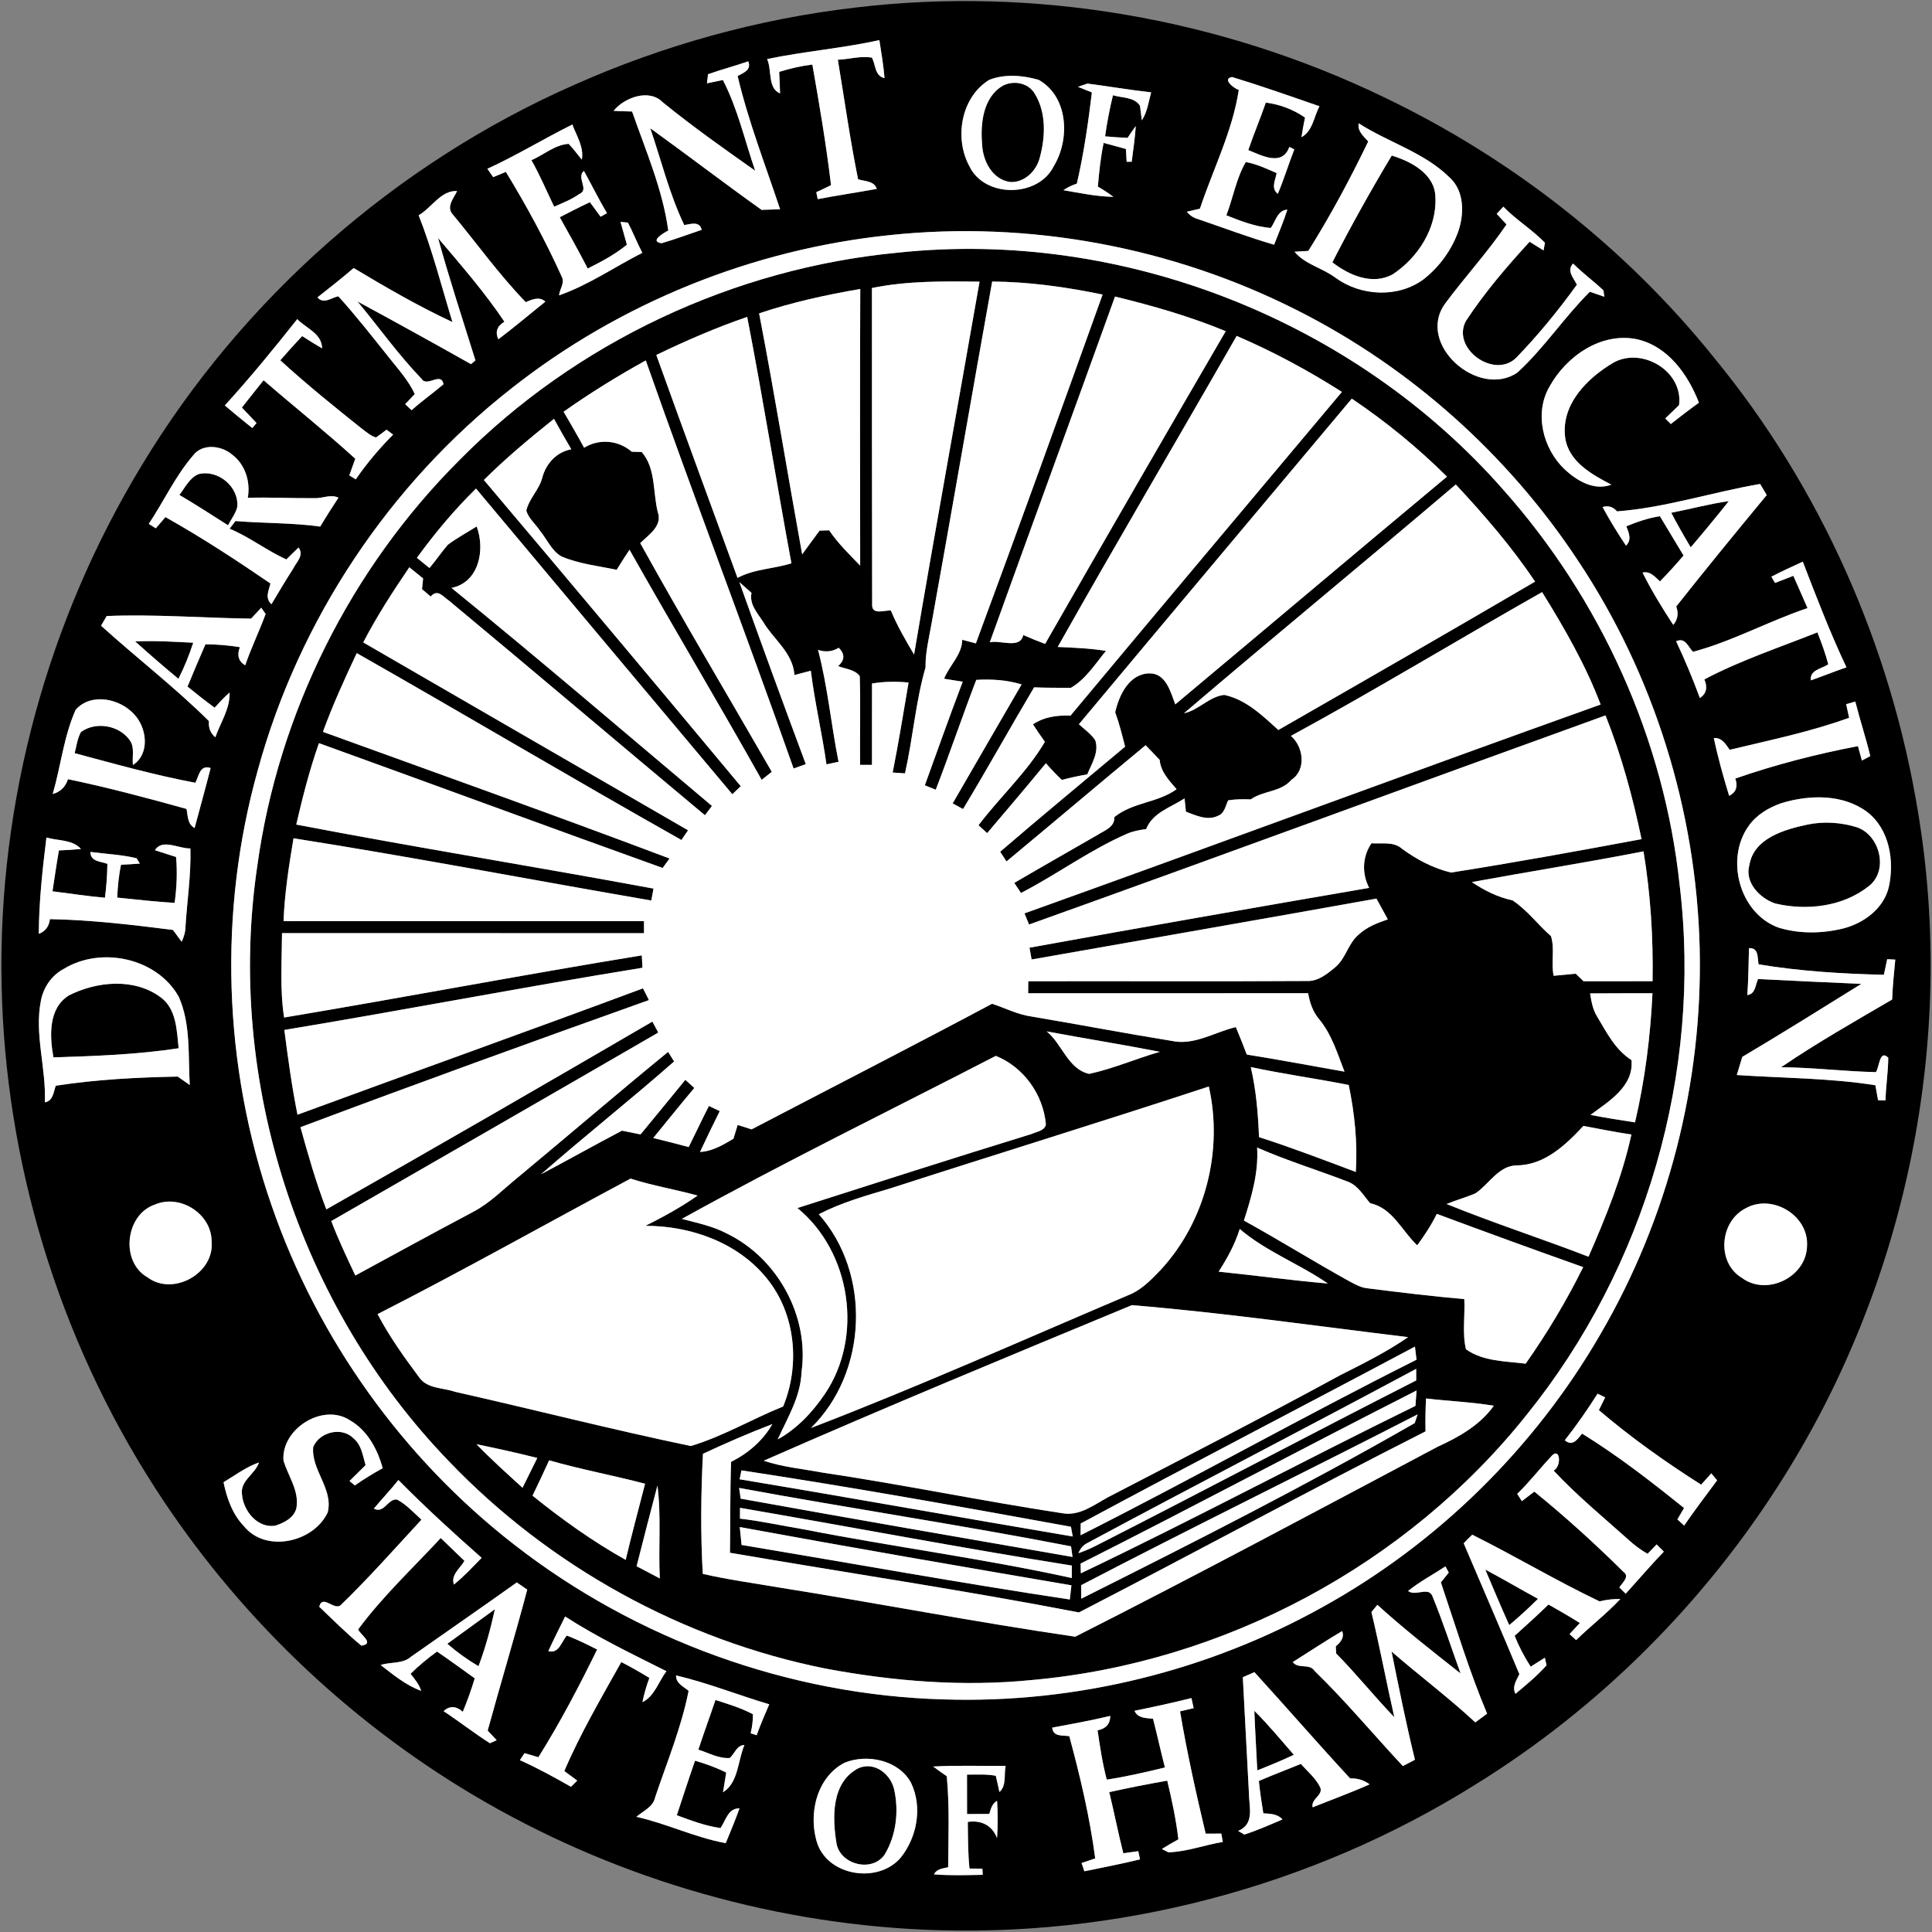 <?xml version="1.0" encoding="UTF-8" ?>
<!DOCTYPE svg PUBLIC "-//W3C//DTD SVG 1.1//EN" "http://www.w3.org/Graphics/SVG/1.1/DTD/svg11.dtd">
<svg width="442pt" height="442pt" viewBox="0 0 442 442" version="1.1" xmlns="http://www.w3.org/2000/svg">
<rect x="0" y="0" width="442" height="442" fill="#808080" stroke="none"/>
<g id="#000000ff">
<path fill="#000000" opacity="1.00" d=" M 195.54 1.75 C 236.80 -3.22 279.31 4.22 316.69 22.27 C 345.84 36.24 371.92 56.65 392.17 81.87 C 416.61 111.61 432.66 148.01 438.83 185.96 C 447.51 238.13 436.16 293.23 408.04 337.98 C 390.25 366.39 365.97 390.73 337.42 408.34 C 299.90 431.81 255.21 443.51 211.00 441.45 C 174.96 439.79 139.37 429.13 108.34 410.70 C 79.09 393.33 53.97 369.08 35.53 340.49 C 13.41 306.23 1.11 265.73 0.36 224.96 C -0.44 183.47 10.91 141.88 32.45 106.43 C 55.53 68.21 90.55 37.40 131.41 19.40 C 151.74 10.35 173.43 4.33 195.54 1.75 M 175.50 13.51 C 176.64 16.03 175.57 20.18 178.46 21.37 C 178.42 19.72 178.34 18.08 178.26 16.44 C 180.74 15.68 183.27 15.08 185.85 14.77 C 187.46 23.93 189.03 33.11 190.12 42.36 C 189.01 42.91 187.88 43.45 186.75 43.97 L 187.08 45.56 C 191.57 44.69 196.09 44.04 200.59 43.21 C 199.94 41.32 197.84 41.52 196.31 41.01 C 194.47 31.95 193.20 22.79 191.68 13.67 C 194.26 13.56 196.92 12.73 199.47 13.19 C 200.36 14.79 200.10 17.40 202.36 17.87 C 202.13 14.96 201.62 12.07 201.18 9.18 C 192.70 11.05 184.01 11.74 175.50 13.51 M 161.98 16.98 C 161.92 17.50 161.80 18.54 161.74 19.06 C 162.65 18.87 164.47 18.49 165.38 18.30 C 168.77 24.86 170.38 32.12 172.77 39.06 C 165.60 34.00 158.42 28.93 151.61 23.39 C 148.49 20.19 142.77 22.35 140.38 25.36 C 141.79 25.43 143.20 25.48 144.61 25.51 C 147.73 34.46 151.58 43.29 152.89 52.74 C 151.84 53.27 148.48 55.23 151.35 55.64 C 154.45 54.76 157.47 53.60 160.54 52.58 C 160.00 50.51 158.10 51.25 156.54 51.49 C 153.15 44.41 151.29 36.74 148.77 29.34 C 157.31 35.50 165.66 41.90 174.23 48.01 C 175.64 47.97 177.06 47.92 178.47 47.88 C 175.11 37.76 171.21 27.79 168.75 17.39 C 170.15 16.63 171.97 16.00 171.18 14.03 C 168.14 15.09 165.01 15.91 161.98 16.98 M 226.31 18.27 C 219.84 22.25 218.26 31.63 221.80 38.07 C 225.30 45.33 237.51 45.22 241.06 38.05 C 244.83 31.90 244.44 22.12 237.63 18.27 C 234.00 17.22 229.88 16.87 226.31 18.27 M 283.41 20.57 C 281.96 30.05 277.52 38.71 274.52 47.74 C 273.77 47.91 272.27 48.27 271.52 48.44 C 272.19 49.28 273.05 49.84 274.09 50.13 C 279.88 52.10 285.61 54.28 291.49 55.99 C 292.53 53.33 293.64 50.69 294.52 47.97 C 292.25 48.07 291.83 50.67 290.72 52.16 C 287.17 51.86 283.85 50.57 280.57 49.26 C 282.10 45.24 282.85 40.74 285.01 37.07 C 287.49 37.51 289.78 38.61 292.07 39.60 C 291.78 41.21 290.70 43.09 292.34 44.35 C 293.73 41.01 294.80 37.55 296.11 34.18 L 294.97 33.61 C 293.33 38.19 288.61 35.54 285.58 34.34 C 286.82 30.68 288.34 27.13 289.59 23.47 C 292.82 23.88 295.89 25.05 298.56 26.90 C 298.24 28.39 297.97 29.89 297.75 31.39 C 300.35 29.96 300.58 26.68 301.87 24.31 C 295.23 22.01 288.59 19.67 281.88 17.62 C 279.43 18.03 282.45 20.34 283.41 20.57 M 246.61 19.86 C 247.67 20.29 248.73 20.72 249.80 21.15 C 248.96 28.14 247.95 35.14 246.36 42.01 C 245.26 42.36 244.23 42.86 243.28 43.51 C 247.06 44.16 250.85 44.97 254.72 45.03 C 253.57 44.18 252.40 43.39 251.17 42.70 C 251.45 39.35 251.80 36.00 252.49 32.70 C 254.19 33.14 255.89 33.61 257.58 34.09 C 257.64 35.06 257.69 36.03 257.75 37.01 L 258.91 37.00 C 259.23 34.28 259.68 31.58 259.84 28.85 C 259.18 29.72 258.55 30.62 257.97 31.54 C 256.25 31.47 254.53 31.35 252.82 31.19 C 253.26 28.03 253.87 24.89 254.62 21.79 C 256.65 22.42 259.50 22.16 260.80 24.19 C 260.91 25.02 261.12 26.69 261.23 27.53 C 262.50 25.62 262.76 23.30 263.36 21.13 C 258.48 20.59 253.65 19.75 248.79 19.12 C 248.24 19.31 247.15 19.68 246.61 19.86 M 310.84 28.21 C 310.51 30.01 311.96 31.16 313.02 32.37 C 308.88 40.94 304.38 49.34 299.32 57.40 C 298.53 57.45 296.95 57.54 296.16 57.59 C 298.56 60.50 302.56 61.30 305.53 63.54 C 311.32 67.77 319.85 68.23 325.70 63.88 C 329.28 61.08 332.08 57.23 333.62 52.95 C 335.03 48.84 335.03 43.54 331.50 40.47 C 325.67 34.80 317.57 32.55 310.84 28.21 M 111.50 38.62 C 111.94 39.26 112.39 39.89 112.84 40.53 C 113.80 40.13 114.76 39.72 115.73 39.32 C 120.47 47.08 124.80 55.09 128.55 63.37 C 129.25 64.74 128.01 66.19 127.90 67.57 C 134.64 65.22 140.60 61.07 146.95 57.84 C 145.76 55.58 144.84 53.19 143.66 50.93 C 143.23 50.89 142.39 50.80 141.96 50.76 C 142.43 52.50 142.93 54.24 143.42 55.98 C 140.70 58.22 137.58 59.87 134.45 61.43 C 132.42 57.46 130.23 53.59 128.06 49.70 C 130.34 48.52 132.63 47.34 134.96 46.26 C 135.57 47.09 136.79 48.75 137.40 49.58 L 138.86 48.77 C 136.99 45.61 135.37 42.31 133.59 39.10 C 131.75 40.64 134.93 43.40 132.54 44.38 C 130.77 45.63 128.75 46.42 126.78 47.29 C 125.06 43.74 123.54 40.09 121.58 36.65 C 124.41 35.42 126.93 33.12 130.10 32.91 C 131.19 34.04 132.10 35.32 133.11 36.53 C 133.63 33.62 131.90 31.09 130.94 28.49 C 124.40 31.74 118.15 35.57 111.50 38.62 M 95.78 49.25 C 98.92 57.21 101.01 65.51 103.51 73.68 C 95.71 70.05 88.28 65.73 80.91 61.32 C 78.22 63.64 75.42 65.83 72.63 68.03 C 74.05 69.72 75.85 68.06 77.41 67.79 C 81.53 72.34 85.31 77.19 89.14 81.98 C 91.21 84.59 93.48 87.09 94.89 90.15 C 94.34 90.73 93.24 91.89 92.69 92.47 C 93.06 92.81 93.80 93.51 94.17 93.85 C 96.50 91.74 99.09 89.94 101.47 87.90 C 100.89 84.95 97.70 88.68 96.45 86.67 C 91.13 81.15 86.68 74.86 81.79 68.97 C 90.48 73.67 99.14 78.46 107.75 83.31 C 108.00 83.10 108.51 82.66 108.77 82.45 C 105.87 73.14 102.81 63.87 100.22 54.46 C 105.48 60.67 110.86 66.84 115.40 73.60 C 113.70 74.63 113.24 75.97 114.01 77.62 C 117.68 74.86 121.18 71.88 124.77 69.01 C 123.36 67.74 121.77 68.51 120.28 69.12 C 114.20 62.86 109.13 55.73 103.56 49.03 C 102.01 47.34 103.82 45.30 104.57 43.72 C 100.93 43.46 98.75 47.54 95.78 49.25 M 342.41 48.92 C 342.98 49.53 344.10 50.74 344.66 51.35 C 340.35 57.69 335.13 63.36 330.57 69.51 C 323.95 78.79 338.24 91.29 347.14 85.24 C 353.26 79.64 357.84 72.59 363.72 66.75 C 364.82 67.14 365.93 67.52 367.04 67.89 C 366.99 67.52 366.89 66.79 366.83 66.43 C 364.58 64.31 362.08 62.48 359.89 60.29 C 358.34 61.94 360.00 63.58 360.76 65.13 C 356.50 71.02 351.89 76.68 346.83 81.89 C 341.80 86.77 331.99 79.70 335.37 73.43 C 339.63 66.94 344.70 61.02 349.94 55.31 C 351.00 55.98 352.06 56.64 353.13 57.29 L 353.45 55.54 C 350.54 52.53 346.86 50.31 343.93 47.28 C 343.55 47.69 342.79 48.51 342.41 48.92 M 203.56 53.79 C 172.16 57.03 141.76 69.31 116.98 88.88 C 89.05 110.78 68.43 141.78 59.03 176.01 C 49.87 208.55 51.04 243.85 62.13 275.77 C 72.63 306.24 92.13 333.54 117.58 353.33 C 145.55 375.13 180.54 387.84 216.01 388.79 C 246.07 389.74 276.29 382.31 302.55 367.67 C 328.86 353.13 351.06 331.30 366.11 305.29 C 381.65 278.69 389.56 247.74 388.85 216.96 C 388.10 185.53 378.40 154.33 360.95 128.17 C 345.00 104.04 322.74 84.12 296.92 71.07 C 268.31 56.54 235.48 50.40 203.56 53.79 M 51.43 92.76 C 53.49 94.52 55.60 96.23 57.72 97.93 L 58.69 96.78 C 57.57 95.60 56.45 94.42 55.34 93.24 C 56.97 91.14 58.65 89.07 60.30 86.99 C 67.26 93.02 74.47 98.75 81.28 104.95 C 80.84 106.22 80.38 107.49 79.91 108.76 L 81.39 109.66 C 83.92 106.00 86.80 102.58 89.94 99.43 C 89.56 99.15 88.81 98.58 88.43 98.30 C 87.64 98.92 86.84 99.52 86.02 100.08 C 84.82 99.75 83.89 98.88 82.91 98.17 C 76.52 93.08 70.16 87.95 64.13 82.43 C 65.76 80.55 67.42 78.69 69.13 76.89 C 70.63 77.86 72.14 78.81 73.69 79.70 C 73.65 76.29 70.04 75.12 68.00 73.01 C 62.67 79.75 57.22 86.41 51.43 92.76 M 354.50 88.44 C 350.93 94.55 352.99 102.66 357.95 107.37 C 360.77 110.00 364.70 112.35 368.64 110.88 C 364.14 108.53 358.75 105.57 358.06 99.96 C 357.16 92.45 363.16 86.49 369.10 82.98 C 375.64 79.29 385.15 84.92 384.13 92.69 C 383.07 93.69 382.02 94.71 380.97 95.73 C 381.39 96.16 381.81 96.58 382.24 97.01 C 384.35 95.34 386.50 93.70 388.68 92.13 C 386.19 85.70 381.61 79.21 374.50 77.61 C 366.31 75.93 358.33 81.49 354.50 88.44 M 44.19 104.18 C 40.11 108.93 37.48 114.67 34.04 119.85 C 34.57 120.19 35.10 120.53 35.64 120.87 C 36.37 120.01 37.11 119.15 37.85 118.30 C 46.12 122.94 54.05 128.14 61.87 133.49 C 61.50 135.08 60.54 136.82 62.10 138.23 C 63.73 135.52 65.33 132.80 67.04 130.14 C 67.77 128.62 69.64 127.09 68.31 125.26 C 67.37 126.15 66.43 127.06 65.51 127.98 C 61.01 125.96 57.08 122.84 52.53 120.96 C 52.98 120.38 53.43 119.79 53.87 119.20 C 60.33 119.75 66.83 119.57 73.26 120.47 C 74.59 118.23 76.00 116.04 77.43 113.86 C 75.65 113.01 73.84 114.03 72.01 113.97 C 66.90 114.01 61.80 113.74 56.69 113.88 C 57.34 110.18 56.09 106.19 53.01 103.93 C 50.56 101.90 46.29 101.42 44.19 104.18 M 369.94 116.99 C 369.03 115.94 367.92 115.61 366.63 116.00 C 368.28 119.03 370.07 121.97 371.99 124.83 C 373.34 123.55 372.68 121.93 372.07 120.40 C 374.55 119.39 377.09 118.50 379.75 118.10 C 381.57 121.08 383.33 124.10 385.16 127.09 C 383.43 129.13 381.63 131.09 379.77 133.01 C 378.61 131.97 377.53 130.59 375.78 131.00 C 377.85 135.14 380.27 139.09 382.80 142.96 C 383.83 141.77 384.06 140.36 383.49 138.74 C 390.28 130.16 397.21 121.69 404.19 113.26 C 403.81 112.62 403.06 111.35 402.68 110.72 C 391.72 112.59 381.07 116.14 369.94 116.99 M 405.25 131.94 C 405.46 132.30 405.88 133.01 406.09 133.36 C 407.48 132.82 408.87 132.28 410.28 131.74 C 411.39 134.19 412.43 136.67 413.52 139.12 C 404.65 142.09 396.39 146.70 387.33 149.12 C 386.21 148.05 385.60 145.72 383.46 146.71 C 385.47 150.96 387.27 155.29 388.90 159.70 C 390.36 158.72 390.71 157.30 389.93 155.43 C 398.20 151.06 407.11 148.13 415.78 144.67 C 416.72 147.06 417.62 149.48 418.27 151.97 C 416.79 153.01 413.94 153.27 414.30 155.65 C 417.02 154.69 419.69 153.61 422.43 152.67 C 418.69 144.78 415.58 136.63 412.44 128.50 C 410.02 129.61 407.60 130.70 405.25 131.94 M 57.45 141.53 C 46.44 141.38 35.41 140.49 24.41 140.93 C 24.09 141.49 23.44 142.60 23.12 143.15 C 31.26 150.52 39.99 157.23 47.79 164.96 C 47.66 166.50 48.15 167.74 49.26 168.68 C 50.43 165.30 52.67 162.12 52.52 158.43 C 51.30 159.50 50.20 160.70 49.10 161.90 C 46.98 160.35 44.93 158.73 42.90 157.08 C 44.22 153.83 45.62 150.62 47.00 147.40 C 49.64 147.41 52.27 147.63 54.88 148.06 C 54.16 149.91 54.57 151.29 56.10 152.21 C 57.46 148.21 59.33 144.41 60.77 140.46 C 60.52 140.10 60.01 139.39 59.76 139.03 C 58.99 139.86 58.22 140.69 57.45 141.53 M 17.31 162.38 C 14.59 168.48 13.91 175.27 12.06 181.66 C 13.83 181.16 14.99 180.02 15.55 178.26 C 24.68 180.16 33.70 182.57 42.68 185.07 C 42.97 186.65 42.89 188.55 44.52 189.44 C 45.74 184.86 47.02 180.30 48.19 175.71 C 45.71 174.88 45.52 177.53 44.69 179.08 C 35.37 177.33 26.24 174.76 17.08 172.31 C 17.51 170.69 17.69 168.96 18.52 167.47 C 21.96 164.96 27.38 165.94 29.77 169.46 C 30.84 171.10 30.20 173.19 30.41 175.02 C 34.37 172.46 33.61 166.47 30.69 163.42 C 27.42 159.80 20.84 158.40 17.31 162.38 M 422.36 161.10 C 422.53 161.87 422.87 163.43 423.04 164.21 C 414.17 167.43 404.88 169.33 395.72 171.54 C 394.79 170.25 393.93 168.69 392.09 168.85 C 393.02 173.31 394.26 177.71 395.59 182.07 C 397.17 181.27 397.64 179.95 397.00 178.11 C 406.15 174.94 415.55 172.51 425.06 170.70 C 425.28 171.52 425.73 173.17 425.96 173.99 C 426.44 173.74 427.40 173.23 427.88 172.98 C 426.87 168.78 425.51 164.68 424.45 160.50 L 422.36 161.10 M 407.56 183.74 C 404.64 184.75 401.83 186.41 400.04 188.98 C 394.66 196.52 397.93 208.84 406.74 212.17 C 411.53 213.68 416.77 213.61 421.63 212.43 C 426.35 211.24 430.93 207.90 432.11 202.97 C 433.44 196.97 432.29 189.72 427.18 185.77 C 421.61 181.61 413.94 181.80 407.56 183.74 M 10.62 191.61 C 9.72 198.92 8.91 206.27 8.88 213.64 C 10.36 213.09 11.21 211.97 11.42 210.28 C 20.85 210.46 30.22 211.56 39.56 212.75 C 40.22 213.65 40.89 214.55 41.56 215.45 C 42.07 214.38 42.42 213.22 42.43 212.03 C 42.81 206.05 43.73 200.11 43.56 194.10 C 40.95 194.21 37.16 191.78 35.44 194.51 C 37.05 195.03 38.66 195.54 40.28 196.06 C 40.60 199.56 40.43 203.08 39.95 206.56 C 35.55 206.31 31.18 205.78 26.81 205.35 C 26.94 202.83 27.16 200.31 27.69 197.84 C 29.12 197.77 30.56 197.68 31.99 197.57 C 31.80 197.26 31.44 196.65 31.25 196.35 C 27.82 195.51 24.20 195.38 20.68 194.90 C 20.68 197.13 23.00 197.05 24.57 197.63 C 24.53 200.22 24.35 202.81 24.01 205.38 C 20.00 205.03 16.01 204.42 12.01 203.91 C 12.49 200.79 12.93 197.66 13.48 194.56 C 15.17 194.49 16.85 194.39 18.53 194.23 C 16.58 192.03 13.25 192.38 10.62 191.61 M 400.13 216.92 C 400.03 220.50 400.00 224.07 399.75 227.65 C 401.68 227.39 401.56 225.30 402.21 223.98 C 410.08 224.36 417.95 224.77 425.83 225.09 C 416.78 230.71 407.76 236.36 398.60 241.79 C 398.17 243.17 397.75 244.55 397.34 245.94 C 407.91 246.66 418.56 246.62 429.05 248.28 C 429.25 249.42 429.45 250.56 429.66 251.71 C 430.09 251.72 430.94 251.74 431.37 251.75 C 431.43 248.48 431.98 245.24 431.99 241.98 C 429.96 240.00 429.99 244.14 429.16 245.28 C 421.92 245.12 414.72 244.21 407.48 244.16 C 415.68 238.57 424.32 233.68 432.88 228.67 C 433.00 225.62 433.30 222.58 433.60 219.54 L 431.75 219.44 C 431.50 220.63 431.25 221.82 430.99 223.01 C 421.40 222.78 411.80 222.20 402.33 220.62 C 402.03 219.05 402.40 216.79 400.13 216.92 M 14.61 221.65 C 11.84 223.11 9.97 225.83 9.37 228.87 C 7.81 236.63 10.61 244.38 10.25 252.19 C 12.16 251.87 12.22 249.87 12.76 248.39 C 21.99 246.96 31.34 246.48 40.65 246.30 C 41.34 246.78 42.72 247.74 43.41 248.22 C 43.01 241.50 43.69 234.39 40.91 228.07 C 35.95 219.16 23.16 216.43 14.61 221.65 M 35.44 275.58 C 28.66 277.86 27.46 288.68 33.76 292.23 C 39.57 296.59 49.07 291.34 48.41 284.09 C 48.48 277.74 41.23 273.09 35.44 275.58 M 399.41 276.41 C 393.42 279.40 392.63 288.83 398.52 292.36 C 404.26 296.61 413.34 292.12 413.41 284.98 C 413.78 278.02 405.42 273.06 399.41 276.41 M 365.49 318.85 C 363.16 322.51 360.68 326.09 357.99 329.50 C 359.79 331.02 360.87 329.28 361.95 327.98 C 370.15 333.05 377.78 338.96 385.27 345.01 C 384.89 345.66 384.13 346.96 383.75 347.61 C 384.26 348.08 384.78 348.55 385.30 349.02 C 387.71 345.49 390.30 342.10 392.84 338.67 C 392.51 338.27 391.84 337.47 391.51 337.07 C 390.73 337.93 389.95 338.80 389.18 339.66 C 381.03 334.48 373.13 328.88 365.79 322.61 C 366.26 321.63 366.75 320.66 367.23 319.69 C 366.80 319.48 365.92 319.06 365.49 318.85 M 64.85 334.10 C 65.89 337.69 68.49 341.02 67.82 344.95 C 67.35 347.21 65.01 348.38 63.00 349.03 C 58.97 349.73 55.68 345.67 55.37 341.97 C 54.85 338.77 58.36 337.29 59.25 334.58 C 56.30 335.60 53.80 337.51 51.14 339.10 C 51.89 342.76 53.18 346.44 55.83 349.18 C 60.84 355.35 71.78 352.84 74.97 346.01 C 76.33 340.63 71.14 336.31 71.66 331.03 C 73.09 327.60 78.18 326.33 80.86 329.05 C 82.71 330.56 83.01 333.04 83.63 335.20 C 82.42 336.42 81.19 337.62 79.96 338.83 C 80.36 339.16 80.77 339.50 81.18 339.84 C 83.22 338.39 85.37 337.11 87.55 335.89 C 86.36 331.56 84.08 327.25 80.07 324.94 C 73.88 320.87 64.35 326.89 64.85 334.10 M 354.68 333.42 C 352.11 336.17 349.82 339.16 347.10 341.76 C 347.45 342.31 347.81 342.87 348.17 343.43 C 348.88 342.89 350.31 341.79 351.02 341.25 C 358.12 347.00 364.90 353.17 371.40 359.60 C 372.98 360.68 371.05 362.18 370.47 363.18 C 370.83 363.53 371.56 364.25 371.92 364.61 C 374.84 361.41 377.64 358.10 380.65 354.98 C 380.24 354.57 379.41 353.74 379.00 353.33 C 378.48 353.86 377.45 354.93 376.93 355.47 C 375.36 354.60 373.93 353.51 372.60 352.30 C 366.80 347.10 360.76 342.15 355.44 336.45 C 357.36 335.45 356.96 330.55 354.68 333.42 M 85.53 345.14 C 87.89 346.41 88.76 342.75 90.85 343.07 C 92.99 344.22 94.64 346.06 96.42 347.67 C 90.36 354.22 84.44 360.93 78.03 367.14 C 76.53 368.68 73.79 364.58 73.04 367.59 C 76.20 370.61 79.30 373.72 82.68 376.49 C 85.80 376.04 82.41 373.98 81.94 372.77 C 87.54 365.20 94.45 358.75 100.83 351.87 C 102.63 353.62 104.45 355.35 106.25 357.09 C 105.31 358.81 103.06 360.27 103.85 362.51 C 106.14 360.66 108.14 358.50 110.19 356.40 C 103.67 350.65 97.25 344.78 91.15 338.59 C 89.36 340.84 87.37 342.92 85.53 345.14 M 334.86 353.07 C 339.10 363.05 343.44 373.00 347.60 383.02 C 346.92 384.42 345.86 385.92 346.71 387.51 C 349.18 385.45 351.68 383.39 353.82 380.98 L 353.43 379.25 C 352.34 379.92 351.26 380.60 350.18 381.29 C 348.73 379.06 347.51 376.70 346.52 374.24 C 349.12 371.88 351.74 369.54 354.26 367.08 C 356.67 368.44 359.09 369.82 361.43 371.31 C 360.65 372.15 359.86 372.99 359.08 373.84 C 359.45 374.18 360.20 374.88 360.58 375.22 C 363.88 372.01 367.55 369.19 370.70 365.82 C 369.09 365.79 367.50 365.97 365.94 366.36 C 356.05 361.64 346.63 356.00 336.82 351.11 C 336.14 351.74 335.49 352.40 334.86 353.07 M 322.14 363.98 C 323.86 365.32 326.89 362.84 327.74 365.26 C 330.11 371.03 332.03 376.98 334.15 382.85 C 327.68 377.76 321.21 372.68 315.11 367.15 C 314.77 367.56 314.09 368.39 313.75 368.80 C 315.67 376.78 317.17 384.86 318.99 392.86 C 314.42 388.12 310.31 382.96 305.68 378.27 C 305.66 377.87 305.62 377.05 305.60 376.65 C 306.69 375.72 307.61 374.67 307.06 373.15 C 303.22 375.41 299.52 377.88 295.75 380.25 C 297.05 381.93 299.57 380.45 300.76 382.28 C 307.85 389.18 314.19 396.80 320.94 404.04 C 321.63 403.67 323.02 402.95 323.71 402.59 C 321.69 394.39 320.03 386.11 318.36 377.84 C 324.68 383.32 331.38 388.35 337.52 394.04 C 338.42 393.37 339.31 392.71 340.22 392.05 C 336.09 382.26 333.04 372.07 329.64 362.01 C 330.24 361.26 330.84 360.51 331.45 359.77 C 331.26 359.42 330.87 358.71 330.68 358.36 C 327.84 360.24 324.80 361.82 322.14 363.98 M 94.02 379.03 C 92.07 380.74 89.38 380.15 87.08 380.92 C 89.98 383.16 92.86 385.56 96.35 386.83 C 95.89 385.32 94.87 384.14 93.93 382.93 C 95.80 381.06 97.85 379.39 99.98 377.84 C 102.89 379.83 105.75 381.90 108.61 383.97 C 107.83 386.56 106.91 389.11 105.88 391.62 C 104.33 390.26 102.86 390.20 101.48 391.47 C 105.06 393.84 108.45 396.50 112.08 398.81 L 113.63 398.12 C 113.12 397.57 112.08 396.47 111.57 395.92 C 114.52 385.15 117.77 374.47 120.62 363.67 C 119.82 363.12 119.03 362.57 118.23 362.03 C 110.20 367.76 102.08 373.35 94.02 379.03 M 129.29 369.82 C 128.00 372.46 126.66 375.07 125.44 377.74 C 127.92 378.41 128.43 375.54 129.69 374.18 C 132.05 375.11 134.35 376.20 136.61 377.38 C 132.49 385.78 128.14 394.09 123.17 402.02 C 122.38 401.79 120.79 401.32 120.00 401.08 C 119.73 401.49 119.20 402.29 118.94 402.69 C 122.95 404.48 126.81 406.60 130.62 408.78 C 130.98 408.43 131.70 407.72 132.06 407.36 C 131.08 406.63 130.09 405.90 129.10 405.18 C 132.80 396.54 137.56 388.43 142.14 380.24 C 144.32 381.37 146.47 382.58 148.56 383.87 C 147.89 385.68 147.36 387.53 146.97 389.42 C 149.78 388.04 150.66 384.70 152.47 382.34 C 144.63 378.40 136.68 374.60 129.29 369.82 M 284.33 383.71 C 284.81 392.50 285.25 401.29 285.72 410.08 C 285.72 413.26 287.15 417.29 283.26 418.87 L 284.67 419.71 C 287.65 418.76 290.52 417.47 293.40 416.25 C 292.28 414.96 290.59 414.95 289.02 414.85 C 288.62 412.39 288.25 409.93 288.00 407.45 C 291.17 406.07 294.42 404.86 297.61 403.54 C 299.16 405.32 301.10 406.86 302.09 409.04 C 302.62 410.79 299.87 411.57 300.30 413.47 C 304.65 411.73 309.06 410.13 313.34 408.22 C 312.02 407.25 310.53 406.80 308.88 406.86 C 301.47 398.86 294.33 390.61 286.98 382.55 C 286.32 382.84 284.99 383.42 284.33 383.71 M 154.68 383.30 C 154.60 385.15 156.39 385.83 157.54 386.83 C 155.89 395.20 152.60 403.10 149.89 411.16 C 149.44 413.40 147.15 414.30 145.59 415.65 C 152.54 417.19 159.01 420.40 166.03 421.67 C 167.12 419.04 168.22 416.41 169.18 413.72 C 166.56 413.65 166.04 416.49 164.84 418.22 C 161.37 417.74 158.10 416.49 154.84 415.29 C 156.23 411.13 157.56 406.94 159.01 402.81 C 161.45 403.52 163.86 404.38 166.14 405.53 C 165.96 406.66 165.60 408.90 165.41 410.03 C 168.95 407.86 168.78 402.77 170.31 399.21 C 168.52 399.29 168.10 401.17 166.96 402.19 C 164.43 402.37 162.12 401.02 159.77 400.28 C 161.02 396.47 162.41 392.71 163.68 388.92 C 166.59 389.85 169.54 390.74 172.25 392.18 C 172.26 393.63 172.09 395.09 171.73 396.54 L 173.11 396.98 C 173.97 394.58 174.97 392.24 175.99 389.91 C 168.86 387.79 161.93 385.01 154.68 383.30 M 259.55 391.39 C 260.31 393.14 262.20 393.04 263.79 393.21 C 264.74 396.92 265.55 400.65 266.51 404.36 C 262.11 405.43 257.69 406.46 253.20 407.14 C 252.23 403.44 251.65 399.64 251.10 395.86 C 253.01 395.50 253.98 394.40 254.01 392.56 C 249.61 393.61 245.17 394.42 240.73 395.24 C 240.90 397.39 243.07 396.95 244.63 397.20 C 247.12 406.40 249.32 415.70 250.56 425.16 C 249.78 425.43 248.22 425.96 247.44 426.22 C 247.60 426.70 247.92 427.64 248.08 428.11 C 252.33 427.22 256.59 426.42 260.81 425.38 L 260.41 423.51 C 259.55 423.63 257.85 423.86 256.99 423.98 C 255.81 419.35 254.90 414.65 253.77 410.00 C 258.17 409.02 262.60 408.16 267.04 407.38 C 268.11 411.81 269.05 416.27 269.59 420.80 C 268.31 421.51 267.05 422.24 265.81 423.01 L 267.30 423.77 C 271.51 423.65 275.59 422.08 279.75 421.40 C 279.66 420.93 279.49 419.97 279.41 419.49 C 278.21 419.49 277.02 419.49 275.83 419.50 C 273.63 410.23 271.55 400.92 269.97 391.52 C 270.75 391.33 272.30 390.97 273.08 390.79 C 272.96 390.21 272.70 389.06 272.58 388.48 C 268.26 389.57 263.91 390.50 259.55 391.39 M 193.23 403.27 C 186.71 406.61 184.80 415.36 187.04 421.91 C 189.79 429.31 200.94 430.89 206.01 425.05 C 209.82 420.35 211.09 413.40 208.42 407.86 C 205.61 402.67 198.42 401.18 193.23 403.27 M 213.49 404.14 C 214.50 404.90 215.54 405.65 216.60 406.36 C 217.26 413.28 216.96 420.24 216.92 427.18 C 215.71 427.47 214.30 427.55 213.67 428.81 C 217.38 429.12 221.11 428.99 224.83 428.92 C 224.81 428.57 224.76 427.87 224.74 427.51 C 224.00 427.51 222.53 427.49 221.80 427.48 C 221.43 423.94 221.46 420.37 221.41 416.82 C 224.46 416.35 227.00 417.59 228.10 420.52 C 228.31 417.68 228.28 414.82 228.11 411.99 C 226.98 412.61 226.67 413.83 226.33 414.99 C 224.63 414.99 222.94 415.00 221.24 415.01 C 221.24 412.00 221.23 408.99 221.23 405.99 C 223.42 406.01 225.64 405.84 227.81 406.26 C 228.11 407.49 228.39 408.73 228.65 409.98 C 230.33 408.49 229.64 405.97 230.07 403.99 C 224.54 404.06 219.01 403.83 213.49 404.14 Z" />
<path fill="#000000" opacity="1.00" d=" M 229.48 19.58 C 231.93 18.33 235.25 18.95 236.71 21.40 C 239.43 25.79 239.18 31.42 237.83 36.24 C 237.02 39.20 234.29 41.84 231.09 41.64 C 226.96 41.05 224.80 36.71 224.68 32.91 C 224.27 28.21 224.94 22.15 229.48 19.58 Z" />
<path fill="#000000" opacity="1.00" d=" M 318.40 35.59 C 322.85 36.93 328.27 39.80 328.39 45.09 C 328.75 52.17 324.43 58.91 318.67 62.73 C 314.06 65.33 308.62 62.99 304.82 60.01 C 309.06 51.72 313.61 43.58 318.40 35.59 Z" />
<path fill="#000000" opacity="1.00" d=" M 205.54 57.79 C 256.78 52.36 309.89 73.31 343.88 112.00 C 366.20 137.06 380.75 169.09 384.27 202.51 C 389.45 245.37 376.42 289.98 349.35 323.57 C 321.92 358.07 279.96 380.42 236.10 384.35 C 220.35 385.94 204.41 384.65 188.88 381.74 C 156.23 375.21 125.74 358.38 102.72 334.33 C 68.36 298.79 51.60 247.04 58.86 198.13 C 63.64 163.20 80.23 130.06 105.19 105.18 C 131.74 78.31 167.95 61.32 205.54 57.79 M 199.48 65.89 C 199.47 90.12 199.49 114.36 199.53 138.59 C 199.67 140.73 202.46 139.54 203.82 139.69 C 205.27 143.20 207.19 146.49 209.12 149.75 C 213.93 121.28 219.13 92.88 224.10 64.44 C 215.88 64.34 207.58 64.23 199.48 65.89 M 226.99 64.41 C 222.29 90.56 217.79 116.76 213.07 142.91 C 212.49 146.15 211.69 149.38 211.74 152.69 C 209.46 160.61 208.86 168.90 207.04 176.93 C 206.33 176.88 204.93 176.79 204.22 176.74 C 205.59 169.91 206.68 163.02 207.86 156.15 C 205.07 155.87 202.27 155.91 199.50 156.37 C 199.46 162.58 199.51 168.78 199.49 174.99 C 198.81 174.99 197.45 174.99 196.77 174.99 C 196.70 168.22 196.90 161.44 196.69 154.68 C 195.56 153.14 193.38 153.05 191.74 152.39 C 193.30 151.03 193.32 149.59 191.87 148.20 C 190.40 149.12 188.79 149.23 187.15 148.68 C 189.36 157.09 190.14 165.77 191.84 174.28 C 191.15 174.43 189.77 174.72 189.08 174.87 C 188.06 167.70 186.39 160.64 185.50 153.45 C 184.25 153.79 183.00 154.11 181.75 154.43 C 181.41 149.32 176.96 146.30 174.55 142.20 C 173.26 140.20 171.39 138.24 171.93 135.64 C 171.01 134.80 170.08 133.98 169.15 133.17 C 174.11 147.09 179.19 160.98 184.35 174.82 C 183.65 175.07 182.26 175.57 181.56 175.82 C 170.55 144.60 158.72 113.69 147.74 82.46 C 141.27 86.03 134.98 89.93 128.94 94.19 C 130.53 96.92 132.12 99.65 133.63 102.43 C 137.08 100.31 141.47 100.69 144.52 103.34 C 145.09 103.36 146.24 103.39 146.81 103.41 C 150.06 107.15 149.34 112.56 150.47 117.09 C 151.65 120.30 148.41 122.33 146.47 124.25 C 156.22 141.85 166.53 159.14 176.57 176.58 C 175.99 177.04 174.83 177.95 174.25 178.41 C 164.35 160.76 153.96 143.39 144.02 125.77 C 143.00 127.28 142.04 128.81 141.08 130.36 C 136.85 129.47 132.46 129.01 128.44 127.30 C 126.19 126.00 125.17 123.42 123.58 121.48 C 122.56 119.90 120.92 118.65 120.41 116.80 C 121.07 114.01 123.42 111.97 124.10 109.15 C 124.97 105.98 127.39 103.39 130.70 102.79 C 129.34 100.49 128.03 98.16 126.74 95.82 C 121.20 100.25 115.74 104.80 110.70 109.81 C 130.37 133.09 149.96 156.45 169.47 179.87 C 168.99 180.33 168.02 181.24 167.54 181.70 C 147.97 158.41 128.42 135.10 108.90 111.77 C 103.94 116.65 99.46 121.99 95.38 127.62 C 96.34 128.40 97.29 129.18 98.25 129.95 C 99.73 128.24 100.97 126.33 102.46 124.63 C 104.54 123.06 106.85 121.84 109.05 120.44 C 111.03 125.70 109.64 133.23 103.29 134.50 C 123.40 150.83 143.06 167.71 162.88 184.38 C 162.34 185.09 161.81 185.80 161.28 186.51 C 141.70 170.17 122.26 153.65 102.64 137.35 C 101.41 136.57 100.14 134.60 98.53 136.47 C 98.03 136.05 97.04 135.21 96.55 134.79 C 96.61 134.17 96.74 132.95 96.80 132.34 C 95.75 131.48 94.70 130.63 93.65 129.78 C 89.86 135.33 86.21 141.00 83.10 146.97 C 107.86 161.32 132.64 175.62 157.41 189.95 C 157.03 190.51 156.27 191.62 155.90 192.17 C 131.01 178.14 106.45 163.54 81.62 149.42 C 78.83 155.33 76.12 161.29 73.88 167.43 C 100.34 177.02 126.85 186.47 153.18 196.41 C 152.78 196.95 152.00 198.03 151.60 198.57 C 125.36 189.15 99.20 179.49 72.97 170.02 C 70.82 176.10 69.23 182.36 67.78 188.64 C 94.96 193.86 122.30 198.24 149.51 203.29 C 149.39 203.97 149.13 205.34 149.00 206.02 C 121.71 201.32 94.51 196.09 67.15 191.78 C 66.10 198.06 65.11 204.37 64.87 210.74 C 92.35 210.75 119.84 210.73 147.33 210.73 C 147.33 211.42 147.33 212.80 147.33 213.49 C 119.73 213.49 92.12 213.49 64.52 213.48 C 64.48 219.92 64.01 226.40 65.00 232.79 C 92.31 228.22 119.51 223.03 146.83 218.57 C 146.87 219.27 146.94 220.69 146.98 221.40 C 119.62 225.84 92.39 231.10 65.05 235.63 C 65.89 242.12 66.77 248.60 68.06 255.02 C 94.39 245.33 120.81 235.91 147.10 226.11 C 147.55 227.00 148.00 227.90 148.46 228.80 C 121.82 238.30 95.22 247.93 68.74 257.88 C 70.49 264.21 72.30 270.54 74.66 276.68 C 99.62 262.52 124.46 248.17 149.25 233.72 C 149.59 234.35 150.26 235.60 150.60 236.23 C 125.70 250.66 100.74 265.00 75.79 279.35 C 77.40 283.60 79.36 287.70 81.29 291.81 C 90.27 286.93 99.23 282.02 108.26 277.24 C 112.10 275.23 115.13 272.08 118.46 269.38 C 129.96 259.84 141.29 250.10 152.85 240.65 C 153.19 241.19 153.88 242.29 154.22 242.84 C 144.23 251.62 133.77 259.89 123.76 268.66 C 129.96 265.37 136.08 261.94 142.29 258.67 C 143.70 258.95 145.12 259.24 146.54 259.53 C 149.99 255.39 153.37 251.20 156.79 247.04 C 157.30 247.50 158.33 248.44 158.84 248.90 C 155.67 252.68 152.57 256.52 149.45 260.35 C 152.16 260.99 154.86 261.71 157.56 262.42 C 159.12 259.30 160.59 256.12 162.19 253.02 C 163.01 253.41 163.84 253.80 164.66 254.20 C 163.13 257.30 161.61 260.40 160.15 263.54 C 162.99 263.40 165.42 261.92 167.80 260.52 C 168.12 259.47 168.44 258.42 168.76 257.37 C 169.82 257.69 170.88 258.02 171.94 258.38 C 190.28 248.80 208.70 239.38 226.96 229.64 C 229.99 230.63 232.87 232.14 236.07 232.57 C 246.72 234.36 257.33 236.40 268.00 238.12 C 273.16 239.28 277.86 236.12 282.73 234.98 C 283.60 237.05 284.44 239.14 285.23 241.26 C 292.70 242.45 300.13 243.86 307.59 245.17 C 305.99 241.05 304.68 236.68 301.82 233.21 C 300.36 231.51 299.65 229.39 299.27 227.22 C 277.92 227.25 256.57 227.23 235.22 227.23 C 235.23 226.54 235.24 225.18 235.24 224.49 C 256.50 224.44 277.77 224.56 299.03 224.43 C 301.52 224.53 303.60 222.84 305.41 221.34 C 307.89 219.34 308.39 215.87 310.81 213.84 C 312.68 212.07 315.11 211.15 317.50 210.33 C 316.62 208.75 315.76 207.16 314.90 205.58 C 288.62 210.31 262.30 214.86 236.01 219.51 C 235.89 218.84 235.65 217.49 235.53 216.81 C 261.41 212.12 287.31 207.58 313.23 203.13 C 311.54 199.85 311.66 195.98 313.77 192.92 C 316.12 193.10 318.84 192.46 320.76 194.19 C 324.12 196.65 327.89 198.64 331.96 199.62 C 346.53 197.33 361.05 194.68 375.55 191.98 C 373.54 182.35 370.95 172.82 367.31 163.67 C 323.32 179.55 279.45 195.76 235.42 211.51 C 235.16 210.87 234.64 209.60 234.38 208.96 C 278.38 193.20 322.18 176.92 366.19 161.18 C 362.75 152.11 357.90 143.68 352.80 135.46 C 333.59 146.34 314.72 157.81 295.33 168.36 C 298.22 170.80 298.91 176.14 295.45 178.40 C 293.05 181.24 289.02 180.84 286.13 182.89 C 284.41 182.81 282.68 182.83 280.98 183.10 C 280.37 184.33 280.17 186.06 278.70 186.61 C 276.26 187.85 273.63 186.57 271.31 185.69 C 271.24 184.93 271.08 183.42 271.00 182.66 C 267.86 184.71 263.73 185.88 262.21 189.67 C 260.68 189.89 259.14 190.15 257.72 190.80 C 249.25 194.51 241.77 200.06 233.58 204.30 C 233.20 203.73 232.43 202.57 232.05 201.99 C 238.36 198.29 244.72 194.68 251.06 191.03 C 252.68 189.98 255.04 189.27 254.95 186.93 C 259.15 183.51 264.86 183.70 269.18 180.55 C 267.48 178.57 265.55 176.59 265.31 173.85 C 264.25 172.71 263.17 171.60 262.09 170.49 C 251.44 179.31 240.90 188.25 230.26 197.08 C 229.90 196.53 229.18 195.42 228.82 194.86 C 238.25 186.74 247.86 178.83 257.40 170.82 C 256.72 168.17 256.07 165.52 255.13 162.95 C 256.02 159.02 258.31 154.16 262.96 154.05 C 266.76 154.02 267.80 158.32 268.88 161.15 C 289.62 143.81 310.27 126.35 331.04 109.05 C 324.37 102.42 317.06 96.45 309.26 91.20 C 288.45 116.03 267.59 140.82 246.83 165.69 C 248.10 166.86 249.57 167.88 250.56 169.33 C 251.50 172.08 249.75 174.71 248.74 177.16 C 246.79 177.50 244.85 177.91 242.93 178.43 C 241.65 177.22 240.43 175.94 239.28 174.61 C 234.85 179.98 230.36 185.30 225.84 190.60 C 225.35 190.15 224.36 189.25 223.86 188.80 C 228.77 182.31 234.90 176.76 239.05 169.71 C 238.11 168.40 237.20 167.07 236.32 165.72 C 238.86 164.00 241.90 163.58 244.90 163.73 C 265.53 138.98 286.29 114.34 307.00 89.66 C 299.32 84.78 291.29 80.44 282.92 76.85 C 269.33 100.61 255.41 124.17 241.98 148.01 C 245.67 148.17 249.37 148.32 253.02 148.91 C 250.56 151.89 248.44 155.34 245.02 157.35 C 242.20 157.36 239.39 157.36 236.58 157.25 C 231.09 166.49 225.88 175.89 220.33 185.09 C 219.73 184.77 218.55 184.12 217.95 183.80 C 223.19 174.71 228.47 165.65 233.72 156.58 C 230.35 155.55 226.84 155.34 223.35 155.54 C 220.15 163.88 217.29 172.34 214.08 180.67 C 213.46 180.42 212.21 179.91 211.58 179.66 C 214.46 171.76 217.25 163.82 220.25 155.96 C 218.83 155.74 217.41 155.52 215.99 155.28 C 217.20 152.20 220.07 149.86 220.14 146.37 C 220.92 146.58 222.48 146.98 223.26 147.19 C 233.09 120.65 242.69 94.03 252.25 67.39 C 243.94 65.67 235.49 64.48 226.99 64.41 M 173.67 71.69 C 177.20 90.02 180.19 108.46 183.52 126.83 C 184.83 125.01 186.17 123.19 187.51 121.39 C 188.06 121.37 189.15 121.35 189.69 121.33 C 191.71 124.31 194.29 126.82 196.79 129.40 C 196.77 108.30 196.72 87.21 196.81 66.11 C 188.98 67.46 181.20 69.15 173.67 71.69 M 255.09 67.85 C 245.60 94.24 235.93 120.56 226.44 146.95 C 228.83 146.33 233.38 148.61 234.10 145.28 C 235.74 146.01 237.41 146.68 239.10 147.31 C 252.79 123.41 266.56 99.56 280.42 75.77 C 272.23 72.39 263.69 69.93 255.09 67.85 M 150.15 81.21 C 156.26 98.24 162.53 115.21 168.73 132.21 C 172.55 130.15 176.99 130.16 181.06 128.87 C 177.58 110.10 174.58 91.24 170.94 72.50 C 163.83 74.94 156.92 77.94 150.15 81.21 M 270.87 163.18 C 274.25 162.48 276.61 159.35 280.08 158.98 C 285.02 160.02 288.83 163.71 292.45 167.01 C 312.08 155.76 331.68 144.48 351.20 133.06 C 345.85 125.11 339.58 117.83 333.05 110.84 C 312.42 128.40 291.47 145.59 270.87 163.18 M 336.72 201.80 C 339.58 203.71 342.61 205.26 346.00 205.97 C 349.36 208.15 351.81 211.54 354.83 214.17 C 355.75 217.08 354.81 220.24 355.44 223.24 C 357.12 223.09 358.80 222.93 360.49 222.76 C 360.94 223.19 361.83 224.06 362.28 224.49 C 367.55 224.49 372.81 224.49 378.07 224.48 C 378.24 214.54 377.62 204.58 376.00 194.77 C 362.94 197.32 349.80 199.40 336.72 201.80 M 363.78 227.27 C 364.07 229.11 364.39 231.00 365.41 232.60 C 367.57 236.22 369.56 240.20 373.25 242.52 C 373.81 248.57 368.04 251.97 363.86 255.07 C 367.24 255.71 370.65 256.27 374.06 256.78 C 376.32 247.09 377.58 237.18 378.05 227.24 C 373.29 227.25 368.54 227.22 363.78 227.27 M 239.46 235.96 C 243.02 238.85 244.31 244.59 249.19 245.68 C 254.71 244.48 259.93 242.19 265.35 240.63 C 256.74 238.95 248.08 237.58 239.46 235.96 M 155.98 278.86 C 159.54 279.79 163.20 280.54 166.48 282.30 C 177.93 287.94 185.18 301.19 183.37 313.88 C 183.18 319.50 180.18 324.34 177.92 329.31 C 182.36 326.85 185.89 323.08 188.71 318.91 C 197.59 305.81 194.68 286.39 182.43 276.37 C 200.30 270.65 218.17 264.92 236.10 259.40 C 237.19 258.89 239.03 258.66 239.28 257.26 C 238.69 250.43 234.21 244.13 227.82 241.56 C 203.85 253.95 179.58 265.78 155.98 278.86 M 286.15 244.12 C 287.38 249.38 287.82 254.76 288.04 260.15 C 295.51 262.55 302.84 265.36 310.18 268.12 C 310.61 261.44 309.91 254.76 308.56 248.22 C 301.11 246.74 293.58 245.72 286.15 244.12 M 203.74 271.86 C 198.16 273.52 192.52 275.10 187.32 277.79 C 199.38 291.37 198.50 314.00 185.53 326.69 C 210.31 317.18 234.54 306.32 258.97 295.95 C 261.56 294.69 263.58 292.55 265.55 290.51 C 275.79 279.44 279.87 263.23 276.55 248.57 C 252.35 256.54 227.99 264.02 203.74 271.86 M 347.00 266.61 C 342.81 266.69 340.69 270.90 337.55 273.01 C 335.39 273.95 333.11 274.55 330.94 275.45 C 341.64 279.80 352.65 283.35 363.42 287.51 C 367.38 278.45 371.12 269.24 373.23 259.55 C 369.55 259.02 365.90 258.26 362.25 257.59 C 358.19 261.93 353.35 266.57 347.00 266.61 M 287.60 262.54 C 287.96 268.27 286.31 273.84 284.58 279.24 C 292.75 283.74 300.66 288.69 308.83 293.20 C 310.11 293.88 311.42 294.61 312.90 294.74 C 320.25 295.67 327.61 296.56 335.00 297.21 C 335.20 301.01 334.50 304.99 335.38 308.68 C 339.34 311.50 344.42 311.39 349.04 311.98 C 353.98 304.96 358.39 297.58 362.20 289.89 C 351.00 285.92 339.84 281.85 328.71 277.71 C 327.46 280.25 325.91 282.62 324.23 284.90 C 320.71 281.61 318.61 276.37 313.46 275.27 C 311.97 273.56 310.77 271.38 308.61 270.44 C 301.63 267.74 294.45 265.54 287.60 262.54 M 86.38 300.64 C 89.07 305.76 92.45 310.48 95.90 315.11 C 97.73 317.76 101.37 317.45 104.13 318.42 C 122.12 322.47 139.99 327.06 158.04 330.82 C 165.39 328.62 172.06 324.63 179.17 321.77 C 183.07 312.30 182.04 300.71 175.55 292.62 C 168.94 284.29 158.06 280.44 147.67 280.44 C 151.78 278.38 155.83 276.17 159.59 273.52 C 154.51 272.11 149.29 271.26 144.26 269.64 C 124.96 279.96 105.89 290.70 86.38 300.64 M 278.80 290.93 C 287.13 291.77 295.43 292.93 303.78 293.64 C 297.26 289.14 289.67 286.34 283.62 281.16 C 282.54 284.66 280.77 287.86 278.80 290.93 M 174.72 334.18 C 179.00 335.63 183.52 336.03 187.94 336.86 C 206.37 339.60 224.64 343.40 243.07 346.20 C 246.96 346.89 250.25 344.30 253.46 342.55 C 271.19 333.33 288.99 324.22 306.54 314.65 C 311.86 311.97 317.23 309.31 322.14 305.91 C 301.09 303.36 280.08 300.34 258.95 298.59 C 230.80 310.26 202.62 321.91 174.72 334.18 M 247.24 348.54 C 247.23 349.21 247.22 350.56 247.21 351.23 C 273.02 338.21 298.22 324.03 324.07 311.07 C 323.98 310.32 323.80 308.82 323.71 308.07 C 298.26 321.63 272.63 334.87 247.24 348.54 M 248.91 352.93 C 247.87 353.43 247.15 354.23 246.73 355.34 C 248.08 354.86 249.41 354.30 250.69 353.65 C 275.19 341.17 299.49 328.29 324.00 315.81 C 324.00 315.14 323.99 313.82 323.99 313.16 C 299.04 326.56 273.86 339.52 248.91 352.93 M 247.22 357.71 C 247.23 358.27 247.26 359.38 247.27 359.94 C 273.03 347.65 298.20 334.18 323.83 321.63 C 323.91 320.45 323.99 319.28 324.07 318.12 C 298.37 331.16 272.95 344.74 247.22 357.71 M 326.25 319.94 C 326.11 322.44 326.08 324.96 326.13 327.47 C 299.52 340.95 273.33 355.22 246.83 368.89 C 220.32 363.77 193.60 359.81 167.00 355.24 C 167.11 348.30 167.01 341.37 167.26 334.44 C 171.15 332.49 174.54 329.60 176.70 325.80 C 171.33 327.87 166.03 330.15 160.82 332.60 C 160.35 341.75 160.26 350.92 160.78 360.07 C 166.50 361.38 172.32 362.18 178.10 363.16 C 200.75 366.77 223.28 371.13 245.99 374.44 C 273.82 360.36 301.31 345.62 328.85 331.01 C 333.72 328.78 338.59 326.07 341.75 321.60 C 336.62 320.75 331.41 320.55 326.25 319.94 M 247.35 362.65 C 247.36 363.43 247.36 364.98 247.36 365.75 C 273.06 352.88 298.73 339.88 323.66 325.57 C 323.83 325.07 324.15 324.07 324.32 323.58 C 298.73 336.72 272.86 349.35 247.35 362.65 M 109.01 330.41 C 112.37 333.88 115.96 337.11 119.54 340.37 C 120.66 338.09 121.79 335.82 122.92 333.55 C 118.31 332.39 113.67 331.36 109.01 330.41 M 125.63 334.09 C 124.40 336.80 123.13 339.50 121.83 342.18 C 128.55 347.60 135.60 352.64 143.14 356.87 C 144.52 351.04 146.10 345.25 147.58 339.45 C 140.29 337.53 132.87 336.17 125.63 334.09 M 169.63 336.39 L 169.21 338.43 C 194.64 342.66 220.01 347.23 245.42 351.52 C 245.32 350.96 245.11 349.84 245.01 349.29 C 219.94 344.72 194.83 340.22 169.63 336.39 M 145.64 358.32 C 147.41 359.24 149.18 360.17 150.95 361.11 C 150.59 354.03 151.31 346.92 150.41 339.86 C 148.78 346.01 147.21 352.17 145.64 358.32 M 169.10 340.41 C 169.19 341.02 169.36 342.25 169.45 342.86 C 194.73 347.43 220.05 351.81 245.37 356.20 C 245.28 355.60 245.11 354.38 245.03 353.77 C 219.81 348.86 194.37 345.08 169.10 340.41 M 169.30 344.96 C 169.29 345.58 169.29 346.81 169.29 347.43 C 174.19 348.00 179.01 349.07 183.87 349.88 C 204.26 353.88 224.90 356.56 245.20 361.02 C 245.20 360.31 245.21 358.88 245.21 358.17 C 219.84 354.13 194.61 349.32 169.30 344.96 M 169.24 349.36 C 169.34 350.38 169.56 352.43 169.66 353.45 C 194.69 357.62 219.65 362.16 244.75 365.93 C 244.84 365.12 245.03 363.50 245.12 362.69 C 219.81 358.37 194.50 354.00 169.24 349.36 Z" />
<path fill="#000000" opacity="1.00" d=" M 45.38 108.48 C 49.86 107.31 54.78 111.41 54.27 116.06 C 53.86 117.56 52.88 118.81 52.16 120.17 C 48.47 117.82 44.81 115.45 41.04 113.23 C 42.35 111.55 43.33 109.37 45.38 108.48 Z" />
<path fill="#000000" opacity="1.00" d=" M 382.35 117.31 C 386.74 116.46 391.07 115.27 395.51 114.65 C 392.68 118.23 389.76 121.74 386.80 125.22 C 385.25 122.62 383.74 120.00 382.35 117.31 Z" />
<path fill="#000000" opacity="1.00" d=" M 30.93 146.75 C 35.36 146.52 39.79 146.83 44.21 147.04 C 43.28 149.87 42.17 152.64 40.82 155.30 C 37.46 152.52 34.17 149.66 30.93 146.75 Z" />
<path fill="#000000" opacity="1.00" d=" M 413.49 188.65 C 417.24 187.87 421.17 188.13 424.82 189.26 C 430.06 191.05 432.13 199.10 427.59 202.69 C 421.64 207.45 413.32 208.42 406.06 206.68 C 402.57 205.46 399.06 201.83 400.23 197.86 C 401.26 191.74 408.27 189.77 413.49 188.65 Z" />
<path fill="#000000" opacity="1.00" d=" M 15.76 227.73 C 22.18 224.48 30.77 223.68 36.80 228.19 C 40.39 230.86 40.44 235.78 40.87 239.82 C 31.40 241.26 21.78 241.61 12.22 241.90 C 11.36 237.06 11.00 230.71 15.76 227.73 Z" />
<path fill="#000000" opacity="1.00" d=" M 339.80 359.09 C 343.86 361.24 347.82 363.58 351.86 365.78 C 349.75 367.87 347.56 369.88 345.28 371.79 C 343.38 367.58 341.61 363.33 339.80 359.09 Z" />
<path fill="#000000" opacity="1.00" d=" M 102.34 376.06 C 105.95 373.40 109.61 370.82 113.22 368.16 C 112.25 372.58 111.07 376.95 109.47 381.19 C 106.94 379.70 104.55 377.99 102.34 376.06 Z" />
<path fill="#000000" opacity="1.00" d=" M 286.97 391.40 C 290.17 394.58 293.04 398.06 296.00 401.46 C 293.26 402.76 290.46 403.91 287.64 405.02 C 287.43 400.48 287.13 395.94 286.97 391.40 Z" />
<path fill="#000000" opacity="1.00" d=" M 196.43 404.51 C 200.10 402.94 203.76 405.87 204.57 409.41 C 205.67 414.40 205.04 419.96 202.34 424.36 C 199.47 428.37 192.44 426.64 191.41 421.93 C 190.39 415.95 190.13 407.72 196.43 404.51 Z" />
</g>
<g id="#ffffffff">
<path fill="#ffffff" opacity="1.00" d=" M 175.50 13.51 C 184.01 11.74 192.70 11.05 201.18 9.18 C 201.62 12.07 202.13 14.96 202.36 17.87 C 200.10 17.40 200.36 14.79 199.47 13.19 C 196.92 12.73 194.26 13.56 191.68 13.67 C 193.20 22.79 194.47 31.95 196.31 41.01 C 197.84 41.52 199.94 41.32 200.59 43.21 C 196.09 44.04 191.57 44.69 187.08 45.56 L 186.75 43.97 C 187.88 43.45 189.01 42.91 190.12 42.36 C 189.03 33.11 187.46 23.93 185.85 14.77 C 183.27 15.08 180.74 15.68 178.26 16.44 C 178.34 18.08 178.42 19.72 178.46 21.37 C 175.57 20.18 176.64 16.03 175.50 13.51 Z" />
<path fill="#ffffff" opacity="1.00" d=" M 161.98 16.98 C 165.01 15.91 168.14 15.09 171.18 14.03 C 171.97 16.00 170.15 16.63 168.75 17.39 C 171.21 27.79 175.11 37.76 178.47 47.88 C 177.06 47.92 175.64 47.97 174.23 48.01 C 165.66 41.90 157.31 35.50 148.77 29.34 C 151.29 36.74 153.15 44.41 156.54 51.49 C 158.10 51.25 160.00 50.51 160.54 52.58 C 157.47 53.60 154.45 54.76 151.35 55.64 C 148.48 55.23 151.84 53.27 152.89 52.74 C 151.58 43.29 147.73 34.46 144.61 25.51 C 143.20 25.48 141.79 25.43 140.38 25.36 C 142.77 22.35 148.49 20.19 151.61 23.39 C 158.42 28.93 165.60 34.00 172.77 39.06 C 170.38 32.12 168.77 24.86 165.38 18.30 C 164.47 18.49 162.65 18.87 161.74 19.06 C 161.80 18.54 161.92 17.50 161.98 16.98 Z" />
<path fill="#ffffff" opacity="1.00" d=" M 226.31 18.27 C 229.88 16.87 234.00 17.22 237.63 18.27 C 244.44 22.12 244.83 31.90 241.06 38.05 C 237.51 45.22 225.30 45.33 221.80 38.07 C 218.26 31.63 219.84 22.25 226.31 18.27 M 229.48 19.58 C 224.94 22.15 224.27 28.21 224.68 32.91 C 224.80 36.71 226.96 41.05 231.09 41.64 C 234.29 41.84 237.02 39.20 237.83 36.24 C 239.18 31.42 239.43 25.79 236.71 21.40 C 235.25 18.95 231.93 18.33 229.48 19.58 Z" />
<path fill="#ffffff" opacity="1.00" d=" M 283.41 20.57 C 282.45 20.34 279.43 18.03 281.88 17.62 C 288.59 19.67 295.23 22.01 301.87 24.31 C 300.58 26.68 300.35 29.96 297.75 31.39 C 297.97 29.89 298.24 28.39 298.56 26.90 C 295.89 25.05 292.82 23.88 289.59 23.47 C 288.34 27.13 286.82 30.68 285.58 34.34 C 288.61 35.54 293.33 38.19 294.97 33.61 L 296.11 34.18 C 294.80 37.55 293.73 41.01 292.34 44.35 C 290.70 43.09 291.78 41.21 292.07 39.60 C 289.78 38.61 287.49 37.51 285.01 37.07 C 282.85 40.74 282.10 45.24 280.57 49.26 C 283.85 50.57 287.17 51.86 290.72 52.16 C 291.83 50.67 292.25 48.07 294.52 47.97 C 293.64 50.69 292.53 53.33 291.49 55.99 C 285.61 54.28 279.88 52.10 274.09 50.13 C 273.05 49.84 272.19 49.28 271.52 48.44 C 272.27 48.27 273.77 47.91 274.52 47.74 C 277.52 38.71 281.96 30.05 283.41 20.57 Z" />
<path fill="#ffffff" opacity="1.00" d=" M 246.61 19.86 C 247.15 19.68 248.24 19.31 248.79 19.12 C 253.65 19.75 258.48 20.59 263.36 21.13 C 262.76 23.30 262.50 25.62 261.23 27.53 C 261.12 26.69 260.91 25.02 260.80 24.19 C 259.50 22.16 256.65 22.42 254.62 21.79 C 253.87 24.89 253.26 28.03 252.82 31.19 C 254.53 31.35 256.25 31.47 257.97 31.54 C 258.55 30.62 259.18 29.72 259.84 28.85 C 259.68 31.58 259.23 34.28 258.91 37.00 L 257.75 37.01 C 257.69 36.03 257.64 35.06 257.58 34.09 C 255.89 33.61 254.19 33.14 252.49 32.70 C 251.80 36.00 251.45 39.35 251.17 42.70 C 252.40 43.39 253.57 44.18 254.72 45.03 C 250.85 44.97 247.06 44.16 243.28 43.51 C 244.23 42.86 245.26 42.36 246.36 42.01 C 247.95 35.14 248.96 28.14 249.80 21.15 C 248.73 20.72 247.67 20.29 246.61 19.86 Z" />
<path fill="#ffffff" opacity="1.00" d=" M 310.84 28.21 C 317.57 32.55 325.67 34.80 331.50 40.47 C 335.03 43.54 335.03 48.84 333.62 52.95 C 332.08 57.23 329.28 61.08 325.70 63.88 C 319.85 68.23 311.32 67.77 305.53 63.54 C 302.56 61.30 298.56 60.50 296.16 57.59 C 296.95 57.54 298.53 57.45 299.32 57.40 C 304.38 49.34 308.88 40.94 313.02 32.37 C 311.96 31.16 310.51 30.01 310.84 28.21 M 318.40 35.59 C 313.61 43.58 309.06 51.72 304.82 60.01 C 308.62 62.99 314.06 65.33 318.67 62.73 C 324.43 58.91 328.75 52.17 328.39 45.09 C 328.27 39.80 322.85 36.93 318.40 35.59 Z" />
<path fill="#ffffff" opacity="1.00" d=" M 111.50 38.62 C 118.15 35.57 124.40 31.74 130.94 28.49 C 131.90 31.09 133.63 33.62 133.11 36.53 C 132.10 35.32 131.19 34.04 130.10 32.91 C 126.93 33.12 124.41 35.42 121.58 36.65 C 123.54 40.09 125.06 43.74 126.78 47.29 C 128.75 46.42 130.77 45.63 132.54 44.38 C 134.93 43.40 131.75 40.64 133.59 39.10 C 135.37 42.31 136.99 45.61 138.86 48.77 L 137.40 49.58 C 136.79 48.75 135.57 47.09 134.96 46.26 C 132.63 47.34 130.34 48.52 128.06 49.70 C 130.23 53.59 132.42 57.46 134.45 61.43 C 137.58 59.87 140.70 58.22 143.42 55.98 C 142.93 54.24 142.43 52.50 141.96 50.76 C 142.39 50.80 143.23 50.89 143.66 50.93 C 144.84 53.19 145.76 55.58 146.95 57.84 C 140.60 61.07 134.64 65.22 127.90 67.57 C 128.01 66.19 129.25 64.74 128.55 63.37 C 124.80 55.09 120.47 47.08 115.73 39.32 C 114.76 39.72 113.80 40.13 112.84 40.53 C 112.39 39.89 111.94 39.26 111.50 38.62 Z" />
<path fill="#ffffff" opacity="1.00" d=" M 95.78 49.25 C 98.75 47.54 100.93 43.46 104.57 43.72 C 103.82 45.30 102.01 47.34 103.56 49.03 C 109.13 55.73 114.20 62.86 120.28 69.12 C 121.77 68.51 123.36 67.74 124.77 69.01 C 121.18 71.88 117.68 74.86 114.01 77.62 C 113.24 75.97 113.70 74.63 115.40 73.60 C 110.86 66.84 105.48 60.67 100.22 54.46 C 102.81 63.87 105.87 73.14 108.77 82.45 C 108.51 82.66 108.00 83.10 107.75 83.31 C 99.14 78.46 90.48 73.67 81.79 68.97 C 86.68 74.86 91.13 81.15 96.45 86.67 C 97.70 88.68 100.89 84.95 101.47 87.90 C 99.09 89.94 96.50 91.74 94.17 93.85 C 93.80 93.51 93.06 92.81 92.69 92.47 C 93.24 91.89 94.34 90.73 94.89 90.15 C 93.48 87.09 91.21 84.59 89.14 81.98 C 85.31 77.19 81.53 72.34 77.41 67.79 C 75.85 68.06 74.05 69.72 72.63 68.03 C 75.42 65.83 78.22 63.64 80.91 61.32 C 88.28 65.73 95.71 70.05 103.51 73.68 C 101.01 65.51 98.92 57.21 95.78 49.25 Z" />
<path fill="#ffffff" opacity="1.00" d=" M 342.41 48.92 C 342.79 48.51 343.55 47.69 343.93 47.28 C 346.86 50.31 350.54 52.53 353.45 55.54 L 353.13 57.29 C 352.06 56.64 351.00 55.98 349.94 55.31 C 344.70 61.02 339.63 66.94 335.37 73.43 C 331.99 79.70 341.80 86.77 346.83 81.89 C 351.89 76.68 356.50 71.02 360.76 65.13 C 360.00 63.58 358.34 61.94 359.89 60.29 C 362.08 62.48 364.58 64.31 366.83 66.43 C 366.89 66.79 366.99 67.52 367.04 67.89 C 365.93 67.52 364.82 67.14 363.72 66.75 C 357.84 72.59 353.26 79.64 347.14 85.24 C 338.24 91.29 323.95 78.79 330.57 69.51 C 335.13 63.36 340.35 57.69 344.66 51.35 C 344.10 50.74 342.98 49.53 342.41 48.92 Z" />
<path fill="#ffffff" opacity="1.00" d=" M 203.56 53.79 C 235.48 50.40 268.31 56.54 296.92 71.07 C 322.74 84.12 345.00 104.04 360.95 128.17 C 378.40 154.33 388.10 185.53 388.85 216.96 C 389.56 247.74 381.65 278.69 366.11 305.29 C 351.06 331.30 328.86 353.13 302.55 367.67 C 276.29 382.31 246.07 389.74 216.01 388.79 C 180.54 387.84 145.55 375.13 117.58 353.33 C 92.13 333.54 72.63 306.24 62.13 275.77 C 51.04 243.85 49.87 208.55 59.03 176.01 C 68.43 141.78 89.05 110.78 116.98 88.88 C 141.76 69.31 172.16 57.03 203.56 53.79 M 205.54 57.79 C 167.95 61.32 131.74 78.31 105.19 105.18 C 80.23 130.06 63.64 163.20 58.86 198.13 C 51.60 247.04 68.36 298.79 102.72 334.33 C 125.74 358.38 156.23 375.21 188.88 381.74 C 204.41 384.65 220.35 385.94 236.10 384.35 C 279.96 380.42 321.92 358.07 349.35 323.57 C 376.42 289.98 389.45 245.37 384.27 202.51 C 380.75 169.09 366.20 137.06 343.88 112.00 C 309.89 73.31 256.78 52.36 205.54 57.79 Z" />
<path fill="#ffffff" opacity="1.00" d=" M 199.48 65.89 C 207.58 64.23 215.88 64.34 224.10 64.44 C 219.13 92.88 213.93 121.28 209.12 149.75 C 207.19 146.49 205.27 143.20 203.82 139.69 C 202.46 139.54 199.67 140.73 199.53 138.59 C 199.49 114.36 199.47 90.12 199.48 65.89 Z" />
<path fill="#ffffff" opacity="1.00" d=" M 226.99 64.41 C 235.49 64.48 243.94 65.67 252.25 67.39 C 242.69 94.03 233.09 120.65 223.26 147.19 C 222.48 146.98 220.92 146.58 220.14 146.37 C 220.07 149.86 217.20 152.20 215.99 155.28 C 217.41 155.52 218.83 155.74 220.25 155.96 C 217.25 163.82 214.46 171.76 211.58 179.66 C 212.21 179.91 213.46 180.42 214.08 180.67 C 217.29 172.34 220.15 163.88 223.35 155.54 C 226.84 155.34 230.35 155.55 233.72 156.58 C 228.47 165.65 223.19 174.71 217.95 183.80 C 218.55 184.12 219.73 184.77 220.33 185.09 C 225.88 175.89 231.09 166.49 236.58 157.25 C 239.39 157.36 242.20 157.36 245.02 157.35 C 248.44 155.34 250.56 151.89 253.02 148.91 C 249.37 148.32 245.67 148.17 241.98 148.01 C 255.41 124.17 269.33 100.61 282.92 76.85 C 291.29 80.44 299.32 84.78 307.00 89.66 C 286.29 114.34 265.53 138.98 244.90 163.73 C 241.90 163.58 238.86 164.00 236.32 165.72 C 237.20 167.07 238.11 168.40 239.05 169.71 C 234.90 176.76 228.77 182.31 223.86 188.80 C 224.36 189.25 225.35 190.15 225.84 190.60 C 230.36 185.30 234.85 179.98 239.28 174.61 C 240.43 175.94 241.65 177.22 242.93 178.43 C 244.85 177.91 246.79 177.50 248.74 177.16 C 249.75 174.71 251.50 172.08 250.56 169.33 C 249.57 167.88 248.10 166.86 246.83 165.69 C 267.59 140.82 288.45 116.03 309.26 91.20 C 317.06 96.45 324.37 102.42 331.04 109.05 C 310.27 126.35 289.62 143.81 268.88 161.15 C 267.80 158.32 266.76 154.02 262.96 154.05 C 258.31 154.16 256.02 159.02 255.13 162.95 C 256.07 165.52 256.72 168.17 257.40 170.82 C 247.86 178.83 238.25 186.74 228.82 194.86 C 229.18 195.42 229.90 196.53 230.26 197.08 C 240.90 188.25 251.44 179.31 262.09 170.49 C 263.17 171.60 264.25 172.71 265.31 173.85 C 265.55 176.59 267.48 178.57 269.18 180.55 C 264.86 183.70 259.15 183.51 254.95 186.93 C 255.04 189.27 252.68 189.98 251.06 191.03 C 244.72 194.68 238.36 198.29 232.05 201.99 C 232.43 202.57 233.20 203.73 233.58 204.30 C 241.77 200.06 249.25 194.51 257.72 190.80 C 259.14 190.15 260.68 189.89 262.21 189.67 C 263.73 185.88 267.86 184.71 271.00 182.66 C 271.08 183.42 271.24 184.93 271.31 185.69 C 273.63 186.57 276.26 187.85 278.70 186.61 C 280.17 186.06 280.37 184.33 280.98 183.10 C 282.68 182.83 284.41 182.81 286.13 182.89 C 289.02 180.84 293.05 181.24 295.45 178.40 C 298.91 176.14 298.22 170.80 295.33 168.36 C 314.72 157.81 333.59 146.34 352.80 135.46 C 357.90 143.68 362.75 152.11 366.19 161.18 C 322.18 176.92 278.38 193.20 234.38 208.96 C 234.64 209.60 235.16 210.87 235.42 211.51 C 279.45 195.76 323.32 179.55 367.31 163.67 C 370.95 172.82 373.54 182.35 375.55 191.98 C 361.05 194.68 346.53 197.33 331.96 199.62 C 327.89 198.64 324.12 196.65 320.76 194.19 C 318.84 192.46 316.12 193.10 313.77 192.92 C 311.66 195.98 311.54 199.85 313.23 203.13 C 287.31 207.58 261.41 212.12 235.53 216.81 C 235.65 217.49 235.89 218.84 236.01 219.51 C 262.30 214.86 288.62 210.31 314.90 205.58 C 315.76 207.16 316.62 208.75 317.50 210.33 C 315.11 211.15 312.68 212.07 310.81 213.84 C 308.39 215.87 307.89 219.34 305.41 221.34 C 303.60 222.84 301.52 224.53 299.03 224.43 C 277.77 224.56 256.50 224.44 235.24 224.49 C 235.24 225.18 235.23 226.54 235.22 227.23 C 256.57 227.23 277.92 227.25 299.27 227.22 C 299.65 229.39 300.36 231.51 301.82 233.21 C 304.68 236.68 305.99 241.05 307.59 245.17 C 300.13 243.86 292.70 242.45 285.23 241.26 C 284.44 239.14 283.60 237.05 282.73 234.98 C 277.86 236.12 273.16 239.28 268.00 238.12 C 257.33 236.40 246.72 234.36 236.07 232.57 C 232.87 232.14 229.99 230.63 226.96 229.64 C 208.70 239.38 190.28 248.80 171.94 258.38 C 170.88 258.02 169.82 257.69 168.76 257.37 C 168.44 258.42 168.12 259.47 167.80 260.52 C 165.42 261.92 162.99 263.40 160.15 263.54 C 161.61 260.40 163.13 257.30 164.66 254.20 C 163.84 253.80 163.01 253.41 162.19 253.02 C 160.59 256.12 159.12 259.30 157.56 262.42 C 154.86 261.71 152.16 260.99 149.45 260.35 C 152.57 256.52 155.67 252.68 158.84 248.90 C 158.33 248.44 157.30 247.50 156.79 247.04 C 153.37 251.20 149.99 255.39 146.54 259.53 C 145.12 259.24 143.70 258.95 142.29 258.67 C 136.08 261.94 129.96 265.37 123.76 268.66 C 133.77 259.89 144.23 251.62 154.22 242.84 C 153.88 242.29 153.19 241.19 152.85 240.65 C 141.29 250.10 129.96 259.84 118.46 269.38 C 115.13 272.08 112.10 275.23 108.26 277.24 C 99.23 282.02 90.27 286.93 81.29 291.81 C 79.36 287.70 77.40 283.60 75.79 279.35 C 100.74 265.00 125.70 250.66 150.60 236.23 C 150.26 235.60 149.59 234.35 149.25 233.72 C 124.46 248.17 99.62 262.52 74.66 276.68 C 72.30 270.54 70.49 264.21 68.74 257.88 C 95.22 247.93 121.82 238.30 148.46 228.80 C 148.00 227.90 147.55 227.00 147.10 226.11 C 120.81 235.91 94.39 245.33 68.06 255.02 C 66.77 248.60 65.89 242.12 65.05 235.63 C 92.39 231.10 119.62 225.84 146.98 221.40 C 146.94 220.69 146.87 219.27 146.83 218.57 C 119.51 223.03 92.31 228.22 65.00 232.79 C 64.01 226.40 64.48 219.92 64.52 213.48 C 92.12 213.49 119.73 213.49 147.33 213.49 C 147.33 212.80 147.33 211.42 147.33 210.73 C 119.84 210.73 92.35 210.75 64.87 210.74 C 65.11 204.37 66.10 198.06 67.15 191.78 C 94.51 196.09 121.71 201.32 149.00 206.02 C 149.13 205.34 149.39 203.97 149.51 203.29 C 122.30 198.24 94.96 193.86 67.78 188.64 C 69.23 182.36 70.82 176.10 72.97 170.02 C 99.20 179.49 125.36 189.15 151.60 198.57 C 152.00 198.03 152.78 196.95 153.18 196.41 C 126.85 186.47 100.34 177.02 73.88 167.43 C 76.12 161.29 78.83 155.33 81.62 149.42 C 106.45 163.54 131.01 178.14 155.90 192.17 C 156.27 191.62 157.03 190.51 157.41 189.95 C 132.64 175.62 107.86 161.32 83.10 146.97 C 86.21 141.00 89.86 135.33 93.65 129.78 C 94.70 130.63 95.75 131.48 96.80 132.34 C 96.74 132.95 96.61 134.17 96.55 134.79 C 97.04 135.21 98.03 136.05 98.53 136.47 C 100.14 134.60 101.41 136.57 102.64 137.35 C 122.26 153.65 141.70 170.17 161.28 186.51 C 161.81 185.80 162.34 185.09 162.88 184.38 C 143.06 167.71 123.40 150.83 103.29 134.50 C 109.64 133.23 111.03 125.70 109.05 120.44 C 106.85 121.84 104.54 123.06 102.46 124.63 C 100.97 126.33 99.73 128.24 98.25 129.95 C 97.29 129.18 96.34 128.40 95.38 127.62 C 99.46 121.99 103.94 116.65 108.90 111.77 C 128.42 135.10 147.97 158.41 167.54 181.70 C 168.02 181.24 168.99 180.33 169.47 179.87 C 149.96 156.45 130.37 133.09 110.70 109.81 C 115.74 104.80 121.20 100.25 126.74 95.82 C 128.03 98.16 129.34 100.49 130.70 102.79 C 127.39 103.39 124.97 105.98 124.10 109.15 C 123.42 111.97 121.07 114.01 120.41 116.80 C 120.92 118.65 122.56 119.90 123.58 121.48 C 125.17 123.42 126.19 126.00 128.44 127.30 C 132.46 129.01 136.85 129.47 141.08 130.36 C 142.04 128.81 143.00 127.28 144.02 125.77 C 153.96 143.39 164.35 160.76 174.25 178.41 C 174.83 177.95 175.99 177.04 176.57 176.58 C 166.53 159.14 156.22 141.85 146.47 124.25 C 148.41 122.33 151.65 120.30 150.47 117.09 C 149.34 112.56 150.06 107.15 146.81 103.41 C 146.24 103.39 145.09 103.36 144.52 103.34 C 141.47 100.69 137.08 100.31 133.63 102.43 C 132.12 99.65 130.53 96.92 128.94 94.19 C 134.98 89.93 141.27 86.03 147.74 82.46 C 158.72 113.69 170.55 144.60 181.56 175.82 C 182.26 175.57 183.65 175.07 184.35 174.82 C 179.19 160.98 174.11 147.09 169.15 133.17 C 170.08 133.98 171.01 134.80 171.93 135.64 C 171.39 138.24 173.26 140.20 174.55 142.20 C 176.96 146.30 181.41 149.32 181.75 154.43 C 183.00 154.11 184.25 153.79 185.50 153.45 C 186.39 160.64 188.06 167.70 189.08 174.87 C 189.77 174.72 191.15 174.43 191.84 174.28 C 190.14 165.77 189.36 157.09 187.15 148.68 C 188.79 149.23 190.40 149.12 191.87 148.20 C 193.32 149.59 193.30 151.03 191.74 152.39 C 193.38 153.05 195.56 153.14 196.69 154.68 C 196.90 161.44 196.70 168.22 196.77 174.99 C 197.45 174.99 198.81 174.99 199.49 174.99 C 199.51 168.78 199.46 162.58 199.50 156.37 C 202.27 155.91 205.07 155.87 207.86 156.15 C 206.68 163.02 205.59 169.91 204.22 176.74 C 204.93 176.79 206.33 176.88 207.04 176.93 C 208.86 168.90 209.46 160.61 211.74 152.69 C 211.69 149.38 212.49 146.15 213.07 142.91 C 217.79 116.76 222.29 90.56 226.99 64.41 Z" />
<path fill="#ffffff" opacity="1.00" d=" M 173.67 71.69 C 181.20 69.15 188.98 67.46 196.81 66.11 C 196.72 87.21 196.77 108.30 196.79 129.40 C 194.29 126.82 191.71 124.31 189.69 121.33 C 189.15 121.35 188.06 121.37 187.51 121.39 C 186.17 123.19 184.83 125.01 183.52 126.83 C 180.19 108.46 177.20 90.02 173.67 71.69 Z" />
<path fill="#ffffff" opacity="1.00" d=" M 255.09 67.85 C 263.69 69.93 272.23 72.39 280.42 75.77 C 266.56 99.56 252.79 123.41 239.10 147.31 C 237.41 146.68 235.74 146.01 234.10 145.28 C 233.38 148.61 228.83 146.33 226.44 146.95 C 235.93 120.56 245.60 94.24 255.09 67.85 Z" />
<path fill="#ffffff" opacity="1.00" d=" M 51.43 92.76 C 57.22 86.41 62.67 79.75 68.00 73.01 C 70.04 75.12 73.65 76.29 73.69 79.70 C 72.14 78.81 70.63 77.86 69.13 76.89 C 67.42 78.69 65.76 80.55 64.13 82.43 C 70.16 87.95 76.52 93.08 82.91 98.17 C 83.89 98.88 84.82 99.75 86.02 100.08 C 86.84 99.52 87.64 98.92 88.43 98.30 C 88.81 98.58 89.56 99.15 89.94 99.43 C 86.80 102.58 83.92 106.00 81.39 109.66 L 79.91 108.76 C 80.38 107.49 80.84 106.22 81.28 104.95 C 74.47 98.75 67.26 93.02 60.30 86.99 C 58.65 89.07 56.97 91.14 55.34 93.24 C 56.45 94.42 57.57 95.60 58.69 96.78 L 57.72 97.93 C 55.60 96.23 53.49 94.52 51.43 92.76 Z" />
<path fill="#ffffff" opacity="1.00" d=" M 150.15 81.21 C 156.92 77.94 163.83 74.94 170.94 72.50 C 174.58 91.24 177.58 110.10 181.06 128.87 C 176.99 130.16 172.55 130.15 168.73 132.21 C 162.53 115.21 156.26 98.24 150.15 81.21 Z" />
<path fill="#ffffff" opacity="1.00" d=" M 354.50 88.44 C 358.33 81.49 366.31 75.93 374.50 77.61 C 381.61 79.21 386.19 85.70 388.68 92.13 C 386.50 93.70 384.35 95.34 382.24 97.01 C 381.81 96.58 381.39 96.16 380.97 95.73 C 382.02 94.71 383.07 93.69 384.13 92.69 C 385.15 84.92 375.64 79.29 369.10 82.98 C 363.16 86.49 357.16 92.45 358.06 99.96 C 358.75 105.57 364.14 108.53 368.64 110.88 C 364.70 112.35 360.77 110.00 357.95 107.37 C 352.99 102.66 350.93 94.55 354.50 88.44 Z" />
<path fill="#ffffff" opacity="1.00" d=" M 44.19 104.18 C 46.29 101.42 50.56 101.90 53.01 103.93 C 56.09 106.19 57.34 110.18 56.69 113.88 C 61.80 113.74 66.90 114.01 72.01 113.97 C 73.84 114.03 75.65 113.01 77.43 113.86 C 76.00 116.04 74.59 118.23 73.26 120.47 C 66.83 119.57 60.33 119.75 53.87 119.20 C 53.43 119.79 52.98 120.38 52.53 120.96 C 57.08 122.84 61.01 125.96 65.51 127.98 C 66.43 127.06 67.37 126.15 68.31 125.26 C 69.64 127.09 67.77 128.62 67.04 130.14 C 65.33 132.80 63.73 135.52 62.10 138.23 C 60.54 136.82 61.50 135.08 61.87 133.49 C 54.05 128.14 46.12 122.94 37.85 118.30 C 37.11 119.15 36.37 120.01 35.64 120.87 C 35.10 120.53 34.57 120.19 34.04 119.85 C 37.48 114.67 40.11 108.93 44.19 104.18 M 45.38 108.48 C 43.33 109.37 42.35 111.55 41.04 113.23 C 44.81 115.45 48.47 117.82 52.16 120.17 C 52.88 118.81 53.86 117.56 54.27 116.06 C 54.78 111.41 49.86 107.31 45.38 108.48 Z" />
<path fill="#ffffff" opacity="1.00" d=" M 270.87 163.18 C 291.47 145.59 312.42 128.40 333.05 110.84 C 339.58 117.83 345.85 125.11 351.20 133.06 C 331.68 144.48 312.08 155.76 292.45 167.01 C 288.83 163.71 285.02 160.02 280.08 158.98 C 276.61 159.35 274.25 162.48 270.87 163.18 Z" />
<path fill="#ffffff" opacity="1.00" d=" M 369.94 116.99 C 381.07 116.14 391.72 112.59 402.68 110.72 C 403.06 111.35 403.81 112.62 404.19 113.26 C 397.21 121.69 390.28 130.16 383.49 138.74 C 384.06 140.36 383.83 141.77 382.80 142.96 C 380.27 139.09 377.85 135.14 375.78 131.00 C 377.53 130.59 378.61 131.97 379.77 133.01 C 381.63 131.09 383.43 129.13 385.16 127.09 C 383.33 124.10 381.57 121.08 379.75 118.10 C 377.09 118.50 374.55 119.39 372.07 120.40 C 372.68 121.93 373.34 123.55 371.99 124.83 C 370.07 121.97 368.28 119.03 366.63 116.00 C 367.92 115.61 369.03 115.94 369.94 116.99 M 382.35 117.31 C 383.74 120.00 385.25 122.62 386.80 125.22 C 389.76 121.74 392.68 118.23 395.51 114.65 C 391.07 115.27 386.74 116.46 382.35 117.31 Z" />
<path fill="#ffffff" opacity="1.00" d=" M 405.25 131.94 C 407.60 130.70 410.02 129.61 412.44 128.50 C 415.58 136.63 418.69 144.78 422.43 152.67 C 419.69 153.61 417.02 154.69 414.30 155.65 C 413.94 153.27 416.79 153.01 418.27 151.97 C 417.62 149.48 416.72 147.06 415.78 144.67 C 407.11 148.13 398.20 151.06 389.93 155.43 C 390.71 157.30 390.36 158.72 388.90 159.70 C 387.27 155.29 385.47 150.96 383.46 146.71 C 385.60 145.72 386.21 148.05 387.33 149.12 C 396.39 146.70 404.65 142.09 413.52 139.12 C 412.43 136.67 411.39 134.19 410.28 131.74 C 408.87 132.28 407.48 132.82 406.09 133.36 C 405.88 133.01 405.46 132.30 405.25 131.94 Z" />
<path fill="#ffffff" opacity="1.00" d=" M 57.45 141.53 C 58.22 140.69 58.99 139.86 59.76 139.03 C 60.01 139.39 60.52 140.10 60.77 140.46 C 59.33 144.41 57.46 148.21 56.10 152.21 C 54.57 151.29 54.16 149.91 54.88 148.06 C 52.27 147.63 49.64 147.41 47.00 147.40 C 45.62 150.62 44.22 153.83 42.90 157.08 C 44.93 158.73 46.98 160.35 49.10 161.90 C 50.20 160.70 51.30 159.50 52.52 158.43 C 52.67 162.12 50.43 165.30 49.26 168.68 C 48.15 167.74 47.66 166.50 47.79 164.96 C 39.99 157.23 31.26 150.52 23.12 143.15 C 23.44 142.60 24.09 141.49 24.41 140.93 C 35.41 140.49 46.44 141.38 57.45 141.53 M 30.93 146.75 C 34.17 149.66 37.46 152.52 40.82 155.30 C 42.17 152.64 43.28 149.87 44.21 147.04 C 39.79 146.83 35.36 146.52 30.93 146.75 Z" />
<path fill="#ffffff" opacity="1.00" d=" M 17.31 162.38 C 20.84 158.40 27.42 159.80 30.69 163.42 C 33.61 166.47 34.37 172.46 30.41 175.02 C 30.20 173.19 30.84 171.10 29.77 169.46 C 27.38 165.94 21.96 164.96 18.52 167.47 C 17.69 168.96 17.51 170.69 17.08 172.31 C 26.24 174.76 35.37 177.33 44.69 179.08 C 45.52 177.53 45.71 174.88 48.19 175.71 C 47.02 180.30 45.74 184.86 44.52 189.44 C 42.89 188.55 42.97 186.65 42.68 185.07 C 33.70 182.57 24.68 180.16 15.55 178.26 C 14.99 180.02 13.83 181.16 12.06 181.66 C 13.91 175.27 14.59 168.48 17.31 162.38 Z" />
<path fill="#ffffff" opacity="1.00" d=" M 422.36 161.10 L 424.45 160.50 C 425.51 164.68 426.87 168.78 427.88 172.98 C 427.40 173.23 426.44 173.74 425.96 173.99 C 425.73 173.17 425.28 171.52 425.06 170.70 C 415.55 172.51 406.15 174.94 397.00 178.11 C 397.64 179.95 397.17 181.27 395.59 182.07 C 394.26 177.71 393.02 173.31 392.09 168.85 C 393.93 168.69 394.79 170.25 395.72 171.54 C 404.88 169.33 414.17 167.43 423.04 164.21 C 422.87 163.43 422.53 161.87 422.36 161.10 Z" />
<path fill="#ffffff" opacity="1.00" d=" M 407.56 183.74 C 413.94 181.80 421.61 181.61 427.18 185.77 C 432.29 189.72 433.44 196.97 432.11 202.97 C 430.93 207.90 426.35 211.24 421.63 212.43 C 416.77 213.61 411.53 213.68 406.74 212.17 C 397.93 208.84 394.66 196.52 400.04 188.98 C 401.83 186.41 404.64 184.75 407.56 183.74 M 413.49 188.65 C 408.27 189.77 401.26 191.74 400.23 197.86 C 399.06 201.83 402.57 205.46 406.06 206.68 C 413.32 208.42 421.64 207.45 427.59 202.69 C 432.13 199.10 430.06 191.05 424.82 189.26 C 421.17 188.13 417.24 187.87 413.49 188.65 Z" />
<path fill="#ffffff" opacity="1.00" d=" M 10.62 191.61 C 13.25 192.38 16.58 192.03 18.53 194.23 C 16.85 194.39 15.17 194.49 13.48 194.56 C 12.93 197.66 12.49 200.79 12.01 203.91 C 16.01 204.42 20.00 205.03 24.01 205.38 C 24.35 202.81 24.53 200.22 24.57 197.63 C 23.00 197.05 20.68 197.13 20.68 194.90 C 24.20 195.38 27.82 195.51 31.25 196.35 C 31.44 196.65 31.80 197.26 31.99 197.57 C 30.56 197.68 29.12 197.77 27.69 197.84 C 27.16 200.31 26.94 202.83 26.81 205.35 C 31.18 205.78 35.55 206.31 39.95 206.56 C 40.43 203.08 40.60 199.56 40.28 196.06 C 38.66 195.54 37.05 195.03 35.44 194.51 C 37.16 191.78 40.95 194.21 43.56 194.10 C 43.73 200.11 42.81 206.05 42.43 212.03 C 42.42 213.22 42.07 214.38 41.56 215.45 C 40.89 214.55 40.22 213.65 39.56 212.75 C 30.22 211.56 20.85 210.46 11.42 210.28 C 11.21 211.97 10.36 213.09 8.88 213.64 C 8.91 206.27 9.72 198.92 10.62 191.61 Z" />
<path fill="#ffffff" opacity="1.00" d=" M 336.72 201.80 C 349.80 199.40 362.94 197.32 376.00 194.77 C 377.62 204.58 378.24 214.54 378.07 224.48 C 372.81 224.49 367.55 224.49 362.28 224.49 C 361.83 224.06 360.94 223.19 360.49 222.76 C 358.80 222.93 357.12 223.09 355.44 223.24 C 354.81 220.24 355.75 217.08 354.83 214.17 C 351.81 211.54 349.36 208.15 346.00 205.97 C 342.61 205.26 339.58 203.71 336.72 201.80 Z" />
<path fill="#ffffff" opacity="1.00" d=" M 400.13 216.92 C 402.40 216.79 402.03 219.05 402.33 220.62 C 411.80 222.20 421.40 222.78 430.99 223.01 C 431.25 221.82 431.50 220.63 431.75 219.44 L 433.60 219.54 C 433.30 222.58 433.00 225.62 432.88 228.67 C 424.32 233.68 415.68 238.57 407.48 244.16 C 414.72 244.21 421.92 245.12 429.16 245.28 C 429.99 244.14 429.96 240.00 431.99 241.98 C 431.98 245.24 431.43 248.48 431.37 251.75 C 430.94 251.74 430.09 251.72 429.66 251.71 C 429.45 250.56 429.25 249.42 429.05 248.28 C 418.56 246.62 407.91 246.66 397.34 245.94 C 397.75 244.55 398.17 243.17 398.60 241.79 C 407.76 236.36 416.78 230.71 425.83 225.09 C 417.95 224.77 410.08 224.36 402.21 223.98 C 401.56 225.30 401.68 227.39 399.75 227.65 C 400.00 224.07 400.03 220.50 400.13 216.92 Z" />
<path fill="#ffffff" opacity="1.00" d=" M 14.61 221.65 C 23.16 216.43 35.95 219.16 40.91 228.07 C 43.69 234.39 43.01 241.50 43.41 248.22 C 42.72 247.74 41.34 246.78 40.65 246.30 C 31.34 246.48 21.99 246.96 12.76 248.39 C 12.22 249.87 12.16 251.87 10.25 252.19 C 10.61 244.38 7.81 236.63 9.37 228.87 C 9.97 225.83 11.84 223.11 14.61 221.65 M 15.76 227.73 C 11.00 230.71 11.36 237.06 12.22 241.90 C 21.78 241.61 31.40 241.26 40.87 239.82 C 40.44 235.78 40.39 230.86 36.80 228.19 C 30.77 223.68 22.18 224.48 15.76 227.73 Z" />
<path fill="#ffffff" opacity="1.00" d=" M 363.78 227.27 C 368.54 227.22 373.29 227.25 378.05 227.24 C 377.58 237.18 376.32 247.09 374.06 256.78 C 370.65 256.27 367.24 255.71 363.86 255.07 C 368.04 251.97 373.81 248.57 373.25 242.52 C 369.56 240.20 367.57 236.22 365.41 232.60 C 364.39 231.00 364.07 229.11 363.78 227.27 Z" />
<path fill="#ffffff" opacity="1.00" d=" M 239.46 235.96 C 248.08 237.58 256.74 238.95 265.35 240.63 C 259.93 242.19 254.71 244.48 249.19 245.68 C 244.31 244.59 243.02 238.85 239.46 235.96 Z" />
<path fill="#ffffff" opacity="1.00" d=" M 155.98 278.86 C 179.58 265.78 203.85 253.95 227.82 241.56 C 234.21 244.13 238.69 250.43 239.28 257.26 C 239.03 258.66 237.19 258.89 236.10 259.40 C 218.17 264.92 200.30 270.65 182.43 276.37 C 194.68 286.39 197.59 305.81 188.71 318.91 C 185.89 323.08 182.36 326.85 177.92 329.31 C 180.18 324.34 183.18 319.50 183.37 313.88 C 185.18 301.19 177.93 287.94 166.48 282.30 C 163.20 280.54 159.54 279.79 155.98 278.86 Z" />
<path fill="#ffffff" opacity="1.00" d=" M 286.15 244.12 C 293.58 245.72 301.11 246.74 308.56 248.22 C 309.91 254.76 310.61 261.44 310.18 268.12 C 302.84 265.36 295.51 262.55 288.04 260.15 C 287.82 254.76 287.38 249.38 286.15 244.12 Z" />
<path fill="#ffffff" opacity="1.00" d=" M 203.74 271.86 C 227.99 264.02 252.35 256.54 276.55 248.57 C 279.87 263.23 275.79 279.44 265.55 290.51 C 263.58 292.55 261.56 294.69 258.97 295.95 C 234.54 306.32 210.31 317.18 185.53 326.69 C 198.50 314.00 199.38 291.37 187.32 277.79 C 192.52 275.10 198.16 273.52 203.74 271.86 Z" />
<path fill="#ffffff" opacity="1.00" d=" M 347.00 266.61 C 353.35 266.57 358.19 261.93 362.25 257.59 C 365.90 258.26 369.55 259.02 373.23 259.55 C 371.12 269.24 367.38 278.45 363.42 287.51 C 352.65 283.35 341.64 279.80 330.94 275.45 C 333.11 274.55 335.39 273.95 337.55 273.01 C 340.69 270.90 342.81 266.69 347.00 266.61 Z" />
<path fill="#ffffff" opacity="1.00" d=" M 287.60 262.54 C 294.45 265.54 301.63 267.74 308.61 270.44 C 310.77 271.38 311.97 273.56 313.46 275.27 C 318.61 276.37 320.71 281.61 324.23 284.90 C 325.91 282.62 327.46 280.25 328.71 277.71 C 339.84 281.85 351.00 285.92 362.20 289.89 C 358.39 297.58 353.98 304.96 349.04 311.98 C 344.42 311.39 339.34 311.50 335.38 308.68 C 334.50 304.99 335.20 301.01 335.00 297.21 C 327.61 296.56 320.25 295.67 312.90 294.74 C 311.42 294.61 310.11 293.88 308.83 293.20 C 300.66 288.69 292.75 283.74 284.58 279.24 C 286.31 273.84 287.96 268.27 287.60 262.54 Z" />
<path fill="#ffffff" opacity="1.00" d=" M 86.38 300.64 C 105.89 290.70 124.96 279.96 144.26 269.64 C 149.29 271.26 154.51 272.11 159.59 273.52 C 155.83 276.17 151.78 278.38 147.67 280.44 C 158.06 280.44 168.94 284.29 175.55 292.62 C 182.04 300.71 183.07 312.30 179.17 321.77 C 172.06 324.63 165.39 328.62 158.04 330.82 C 139.99 327.06 122.12 322.47 104.13 318.42 C 101.37 317.45 97.73 317.76 95.90 315.11 C 92.45 310.48 89.07 305.76 86.38 300.64 Z" />
<path fill="#ffffff" opacity="1.00" d=" M 35.44 275.58 C 41.23 273.09 48.48 277.74 48.41 284.09 C 49.07 291.34 39.57 296.59 33.76 292.23 C 27.46 288.68 28.66 277.86 35.44 275.58 Z" />
<path fill="#ffffff" opacity="1.00" d=" M 399.41 276.41 C 405.42 273.06 413.78 278.02 413.41 284.98 C 413.34 292.12 404.26 296.61 398.52 292.36 C 392.63 288.83 393.42 279.40 399.41 276.41 Z" />
<path fill="#ffffff" opacity="1.00" d=" M 278.80 290.93 C 280.77 287.86 282.54 284.66 283.62 281.16 C 289.67 286.34 297.26 289.14 303.78 293.64 C 295.43 292.93 287.13 291.77 278.80 290.93 Z" />
<path fill="#ffffff" opacity="1.00" d=" M 174.72 334.18 C 202.62 321.91 230.80 310.26 258.95 298.59 C 280.08 300.34 301.09 303.36 322.14 305.91 C 317.23 309.31 311.86 311.97 306.54 314.65 C 288.99 324.22 271.19 333.33 253.46 342.55 C 250.25 344.30 246.96 346.89 243.07 346.20 C 224.64 343.40 206.37 339.60 187.94 336.86 C 183.52 336.03 179.00 335.63 174.72 334.18 Z" />
<path fill="#ffffff" opacity="1.00" d=" M 247.24 348.54 C 272.63 334.87 298.26 321.63 323.71 308.07 C 323.80 308.82 323.98 310.32 324.07 311.07 C 298.22 324.03 273.02 338.21 247.21 351.23 C 247.22 350.56 247.23 349.21 247.24 348.54 Z" />
<path fill="#ffffff" opacity="1.00" d=" M 248.91 352.93 C 273.86 339.52 299.04 326.56 323.99 313.16 C 323.99 313.82 324.00 315.14 324.00 315.81 C 299.49 328.29 275.19 341.17 250.69 353.65 C 249.41 354.30 248.08 354.86 246.73 355.34 C 247.15 354.23 247.87 353.43 248.91 352.93 Z" />
<path fill="#ffffff" opacity="1.00" d=" M 247.22 357.71 C 272.95 344.74 298.37 331.16 324.07 318.12 C 323.99 319.28 323.91 320.45 323.83 321.63 C 298.20 334.18 273.03 347.65 247.27 359.94 C 247.26 359.38 247.23 358.27 247.22 357.71 Z" />
<path fill="#ffffff" opacity="1.00" d=" M 365.49 318.85 C 365.92 319.06 366.80 319.48 367.23 319.69 C 366.75 320.66 366.26 321.63 365.79 322.61 C 373.13 328.88 381.03 334.48 389.18 339.66 C 389.95 338.80 390.73 337.93 391.51 337.07 C 391.84 337.47 392.51 338.27 392.84 338.67 C 390.30 342.10 387.71 345.49 385.30 349.02 C 384.78 348.55 384.26 348.08 383.75 347.61 C 384.13 346.96 384.89 345.66 385.27 345.01 C 377.78 338.96 370.15 333.05 361.95 327.98 C 360.87 329.28 359.79 331.02 357.99 329.50 C 360.68 326.09 363.16 322.51 365.49 318.85 Z" />
<path fill="#ffffff" opacity="1.00" d=" M 326.25 319.94 C 331.41 320.55 336.62 320.75 341.75 321.60 C 338.59 326.07 333.72 328.78 328.85 331.01 C 301.31 345.62 273.82 360.36 245.99 374.44 C 223.28 371.13 200.75 366.77 178.10 363.16 C 172.32 362.18 166.50 361.38 160.78 360.07 C 160.26 350.92 160.35 341.75 160.82 332.60 C 166.03 330.15 171.33 327.87 176.70 325.80 C 174.54 329.60 171.15 332.49 167.26 334.44 C 167.01 341.37 167.11 348.30 167.00 355.24 C 193.60 359.81 220.32 363.77 246.83 368.89 C 273.33 355.22 299.52 340.95 326.13 327.47 C 326.08 324.96 326.11 322.44 326.25 319.94 Z" />
<path fill="#ffffff" opacity="1.00" d=" M 64.85 334.10 C 64.35 326.89 73.88 320.87 80.07 324.94 C 84.08 327.25 86.36 331.56 87.55 335.89 C 85.37 337.11 83.22 338.39 81.18 339.84 C 80.77 339.50 80.36 339.16 79.96 338.83 C 81.19 337.62 82.42 336.42 83.63 335.20 C 83.01 333.04 82.71 330.56 80.86 329.05 C 78.18 326.33 73.09 327.60 71.66 331.03 C 71.14 336.31 76.33 340.63 74.97 346.01 C 71.78 352.84 60.84 355.35 55.83 349.18 C 53.18 346.44 51.89 342.76 51.14 339.10 C 53.80 337.51 56.30 335.60 59.25 334.58 C 58.36 337.29 54.85 338.77 55.37 341.97 C 55.68 345.67 58.97 349.73 63.00 349.03 C 65.01 348.38 67.35 347.21 67.82 344.95 C 68.49 341.02 65.89 337.69 64.85 334.10 Z" />
<path fill="#ffffff" opacity="1.00" d=" M 247.35 362.65 C 272.86 349.35 298.73 336.72 324.32 323.58 C 324.15 324.07 323.83 325.07 323.66 325.57 C 298.73 339.88 273.06 352.88 247.36 365.75 C 247.36 364.98 247.36 363.43 247.35 362.65 Z" />
<path fill="#ffffff" opacity="1.00" d=" M 109.01 330.41 C 113.67 331.36 118.31 332.39 122.92 333.55 C 121.79 335.82 120.66 338.09 119.54 340.37 C 115.96 337.11 112.37 333.88 109.01 330.41 Z" />
<path fill="#ffffff" opacity="1.00" d=" M 354.68 333.42 C 356.96 330.55 357.36 335.45 355.44 336.45 C 360.76 342.15 366.80 347.10 372.60 352.30 C 373.93 353.51 375.36 354.60 376.93 355.47 C 377.45 354.93 378.48 353.86 379.00 353.33 C 379.41 353.74 380.24 354.57 380.65 354.98 C 377.64 358.10 374.84 361.41 371.92 364.61 C 371.56 364.25 370.83 363.53 370.47 363.18 C 371.05 362.18 372.98 360.68 371.40 359.60 C 364.90 353.17 358.12 347.00 351.02 341.25 C 350.31 341.79 348.88 342.89 348.17 343.43 C 347.81 342.87 347.45 342.31 347.10 341.76 C 349.82 339.16 352.11 336.17 354.68 333.42 Z" />
<path fill="#ffffff" opacity="1.00" d=" M 125.63 334.09 C 132.87 336.17 140.29 337.53 147.58 339.45 C 146.10 345.25 144.52 351.04 143.14 356.87 C 135.60 352.64 128.55 347.60 121.83 342.18 C 123.13 339.50 124.40 336.80 125.63 334.09 Z" />
<path fill="#ffffff" opacity="1.00" d=" M 169.63 336.39 C 194.83 340.22 219.94 344.72 245.01 349.29 C 245.11 349.84 245.32 350.96 245.42 351.52 C 220.01 347.23 194.64 342.66 169.21 338.43 L 169.63 336.39 Z" />
<path fill="#ffffff" opacity="1.00" d=" M 85.53 345.14 C 87.37 342.92 89.36 340.84 91.15 338.59 C 97.25 344.78 103.67 350.65 110.19 356.40 C 108.14 358.50 106.14 360.66 103.85 362.51 C 103.06 360.27 105.31 358.81 106.25 357.09 C 104.45 355.35 102.63 353.62 100.83 351.87 C 94.45 358.75 87.54 365.20 81.94 372.77 C 82.41 373.98 85.80 376.04 82.68 376.49 C 79.30 373.72 76.20 370.61 73.04 367.59 C 73.79 364.58 76.53 368.68 78.03 367.14 C 84.44 360.93 90.36 354.22 96.42 347.67 C 94.64 346.06 92.99 344.22 90.85 343.07 C 88.76 342.75 87.89 346.41 85.53 345.14 Z" />
<path fill="#ffffff" opacity="1.00" d=" M 145.64 358.32 C 147.21 352.17 148.78 346.01 150.41 339.86 C 151.31 346.92 150.59 354.03 150.95 361.11 C 149.18 360.17 147.41 359.24 145.64 358.32 Z" />
<path fill="#ffffff" opacity="1.00" d=" M 169.10 340.41 C 194.37 345.08 219.81 348.86 245.03 353.77 C 245.11 354.38 245.28 355.60 245.37 356.20 C 220.05 351.81 194.73 347.43 169.45 342.86 C 169.36 342.25 169.19 341.02 169.10 340.41 Z" />
<path fill="#ffffff" opacity="1.00" d=" M 169.30 344.96 C 194.61 349.32 219.84 354.13 245.21 358.17 C 245.21 358.88 245.20 360.31 245.20 361.02 C 224.90 356.56 204.26 353.88 183.87 349.88 C 179.01 349.07 174.19 348.00 169.29 347.43 C 169.29 346.81 169.29 345.58 169.30 344.96 Z" />
<path fill="#ffffff" opacity="1.00" d=" M 169.24 349.36 C 194.50 354.00 219.81 358.37 245.12 362.69 C 245.03 363.50 244.84 365.12 244.75 365.93 C 219.65 362.16 194.69 357.62 169.66 353.45 C 169.56 352.43 169.34 350.38 169.24 349.36 Z" />
<path fill="#ffffff" opacity="1.00" d=" M 334.86 353.07 C 335.49 352.40 336.14 351.74 336.82 351.11 C 346.63 356.00 356.05 361.64 365.94 366.36 C 367.50 365.97 369.09 365.79 370.70 365.82 C 367.55 369.19 363.88 372.01 360.58 375.22 C 360.20 374.88 359.45 374.18 359.08 373.84 C 359.86 372.99 360.65 372.15 361.43 371.31 C 359.09 369.82 356.67 368.44 354.26 367.08 C 351.74 369.54 349.12 371.88 346.52 374.24 C 347.51 376.70 348.73 379.06 350.18 381.29 C 351.26 380.60 352.34 379.92 353.43 379.25 L 353.82 380.98 C 351.68 383.39 349.18 385.45 346.71 387.51 C 345.86 385.92 346.92 384.42 347.60 383.02 C 343.44 373.00 339.10 363.05 334.86 353.07 M 339.80 359.09 C 341.61 363.33 343.38 367.58 345.28 371.79 C 347.56 369.88 349.75 367.87 351.86 365.78 C 347.82 363.58 343.86 361.24 339.80 359.09 Z" />
<path fill="#ffffff" opacity="1.00" d=" M 322.14 363.98 C 324.80 361.82 327.84 360.24 330.68 358.36 C 330.87 358.71 331.26 359.42 331.45 359.77 C 330.84 360.51 330.24 361.26 329.64 362.01 C 333.04 372.07 336.09 382.26 340.22 392.05 C 339.31 392.71 338.42 393.37 337.52 394.04 C 331.38 388.35 324.68 383.32 318.36 377.84 C 320.03 386.11 321.69 394.39 323.71 402.59 C 323.02 402.95 321.63 403.67 320.94 404.04 C 314.19 396.80 307.85 389.18 300.76 382.28 C 299.57 380.45 297.05 381.93 295.75 380.25 C 299.52 377.88 303.22 375.41 307.06 373.15 C 307.61 374.67 306.69 375.72 305.60 376.65 C 305.62 377.05 305.66 377.87 305.68 378.27 C 310.31 382.96 314.42 388.12 318.99 392.86 C 317.17 384.86 315.67 376.78 313.75 368.80 C 314.09 368.39 314.77 367.56 315.11 367.15 C 321.21 372.68 327.68 377.76 334.15 382.85 C 332.03 376.98 330.11 371.03 327.74 365.26 C 326.89 362.84 323.86 365.32 322.14 363.98 Z" />
<path fill="#ffffff" opacity="1.00" d=" M 94.02 379.03 C 102.08 373.35 110.20 367.76 118.23 362.03 C 119.03 362.57 119.82 363.12 120.62 363.67 C 117.77 374.47 114.52 385.15 111.57 395.92 C 112.08 396.47 113.12 397.57 113.63 398.12 L 112.08 398.81 C 108.45 396.50 105.06 393.84 101.48 391.47 C 102.86 390.20 104.33 390.26 105.88 391.62 C 106.91 389.11 107.83 386.56 108.61 383.97 C 105.75 381.90 102.89 379.83 99.98 377.84 C 97.85 379.39 95.80 381.06 93.93 382.93 C 94.87 384.14 95.89 385.32 96.35 386.83 C 92.86 385.56 89.98 383.16 87.08 380.92 C 89.38 380.15 92.07 380.74 94.02 379.03 M 102.34 376.06 C 104.55 377.99 106.94 379.70 109.47 381.19 C 111.07 376.95 112.25 372.58 113.22 368.16 C 109.61 370.82 105.95 373.40 102.34 376.06 Z" />
<path fill="#ffffff" opacity="1.00" d=" M 129.29 369.82 C 136.68 374.60 144.63 378.40 152.47 382.34 C 150.66 384.70 149.78 388.04 146.97 389.42 C 147.36 387.53 147.89 385.68 148.56 383.87 C 146.47 382.58 144.32 381.37 142.14 380.24 C 137.56 388.43 132.80 396.54 129.10 405.18 C 130.09 405.90 131.08 406.63 132.06 407.36 C 131.70 407.72 130.98 408.43 130.62 408.78 C 126.81 406.60 122.95 404.48 118.94 402.69 C 119.20 402.29 119.73 401.49 120.00 401.08 C 120.79 401.32 122.38 401.79 123.17 402.02 C 128.14 394.09 132.49 385.78 136.61 377.38 C 134.35 376.20 132.05 375.11 129.69 374.18 C 128.43 375.54 127.92 378.41 125.44 377.74 C 126.66 375.07 128.00 372.46 129.29 369.82 Z" />
<path fill="#ffffff" opacity="1.00" d=" M 284.33 383.71 C 284.99 383.42 286.32 382.84 286.98 382.55 C 294.33 390.61 301.47 398.86 308.88 406.86 C 310.53 406.80 312.02 407.25 313.34 408.22 C 309.06 410.13 304.65 411.73 300.30 413.47 C 299.87 411.57 302.62 410.79 302.09 409.04 C 301.10 406.86 299.16 405.32 297.61 403.54 C 294.42 404.86 291.17 406.07 288.00 407.45 C 288.25 409.93 288.62 412.39 289.02 414.85 C 290.59 414.95 292.28 414.96 293.40 416.25 C 290.52 417.47 287.65 418.76 284.67 419.71 L 283.26 418.87 C 287.15 417.29 285.72 413.26 285.72 410.08 C 285.25 401.29 284.81 392.50 284.33 383.71 M 286.97 391.40 C 287.13 395.94 287.43 400.48 287.64 405.02 C 290.46 403.91 293.26 402.76 296.00 401.46 C 293.04 398.06 290.17 394.58 286.97 391.40 Z" />
<path fill="#ffffff" opacity="1.00" d=" M 154.68 383.30 C 161.93 385.01 168.86 387.79 175.99 389.91 C 174.97 392.24 173.97 394.58 173.11 396.98 L 171.73 396.54 C 172.09 395.09 172.26 393.63 172.25 392.18 C 169.54 390.74 166.59 389.85 163.68 388.92 C 162.41 392.71 161.02 396.47 159.77 400.28 C 162.12 401.02 164.43 402.37 166.96 402.19 C 168.10 401.17 168.52 399.29 170.31 399.21 C 168.78 402.77 168.95 407.86 165.41 410.03 C 165.60 408.90 165.96 406.66 166.14 405.53 C 163.86 404.38 161.45 403.52 159.01 402.81 C 157.56 406.94 156.23 411.13 154.84 415.29 C 158.10 416.49 161.37 417.74 164.84 418.22 C 166.04 416.49 166.56 413.65 169.18 413.72 C 168.22 416.41 167.12 419.04 166.03 421.67 C 159.01 420.40 152.54 417.19 145.59 415.65 C 147.15 414.30 149.44 413.40 149.89 411.16 C 152.60 403.10 155.89 395.20 157.54 386.83 C 156.39 385.83 154.60 385.15 154.68 383.30 Z" />
<path fill="#ffffff" opacity="1.00" d=" M 259.55 391.39 C 263.91 390.50 268.26 389.57 272.58 388.48 C 272.70 389.06 272.96 390.21 273.08 390.79 C 272.30 390.97 270.75 391.33 269.97 391.52 C 271.55 400.92 273.63 410.23 275.83 419.50 C 277.02 419.49 278.21 419.49 279.41 419.49 C 279.49 419.97 279.66 420.93 279.75 421.40 C 275.59 422.08 271.51 423.65 267.30 423.77 L 265.81 423.01 C 267.05 422.24 268.31 421.51 269.59 420.80 C 269.05 416.27 268.11 411.81 267.04 407.38 C 262.60 408.16 258.17 409.02 253.77 410.00 C 254.90 414.65 255.81 419.35 256.99 423.98 C 257.85 423.86 259.55 423.63 260.41 423.51 L 260.81 425.38 C 256.59 426.42 252.33 427.22 248.08 428.11 C 247.92 427.64 247.60 426.70 247.44 426.22 C 248.22 425.96 249.78 425.43 250.56 425.16 C 249.32 415.70 247.12 406.40 244.63 397.20 C 243.07 396.95 240.90 397.39 240.73 395.24 C 245.17 394.42 249.61 393.61 254.01 392.56 C 253.98 394.40 253.01 395.50 251.10 395.86 C 251.65 399.64 252.23 403.44 253.20 407.14 C 257.69 406.46 262.11 405.43 266.51 404.36 C 265.55 400.65 264.74 396.92 263.79 393.21 C 262.20 393.04 260.31 393.14 259.55 391.39 Z" />
<path fill="#ffffff" opacity="1.00" d=" M 193.23 403.27 C 198.42 401.18 205.61 402.67 208.42 407.86 C 211.09 413.40 209.82 420.35 206.01 425.05 C 200.94 430.89 189.79 429.31 187.04 421.91 C 184.80 415.36 186.71 406.61 193.23 403.27 M 196.43 404.51 C 190.13 407.72 190.39 415.95 191.41 421.93 C 192.44 426.64 199.47 428.37 202.34 424.36 C 205.04 419.96 205.67 414.40 204.57 409.41 C 203.76 405.87 200.10 402.94 196.43 404.51 Z" />
<path fill="#ffffff" opacity="1.00" d=" M 213.49 404.14 C 219.01 403.83 224.54 404.06 230.07 403.99 C 229.64 405.97 230.33 408.49 228.65 409.98 C 228.39 408.73 228.11 407.49 227.81 406.26 C 225.64 405.84 223.42 406.01 221.23 405.99 C 221.23 408.99 221.24 412.00 221.24 415.01 C 222.94 415.00 224.63 414.99 226.33 414.99 C 226.67 413.83 226.98 412.61 228.11 411.99 C 228.28 414.82 228.31 417.68 228.10 420.52 C 227.00 417.59 224.46 416.35 221.41 416.82 C 221.46 420.37 221.43 423.94 221.80 427.48 C 222.53 427.49 224.00 427.51 224.74 427.51 C 224.76 427.87 224.81 428.57 224.83 428.92 C 221.11 428.99 217.38 429.12 213.67 428.81 C 214.30 427.55 215.71 427.47 216.92 427.18 C 216.96 420.24 217.26 413.28 216.60 406.36 C 215.54 405.65 214.50 404.90 213.49 404.14 Z" />
</g>
</svg>
